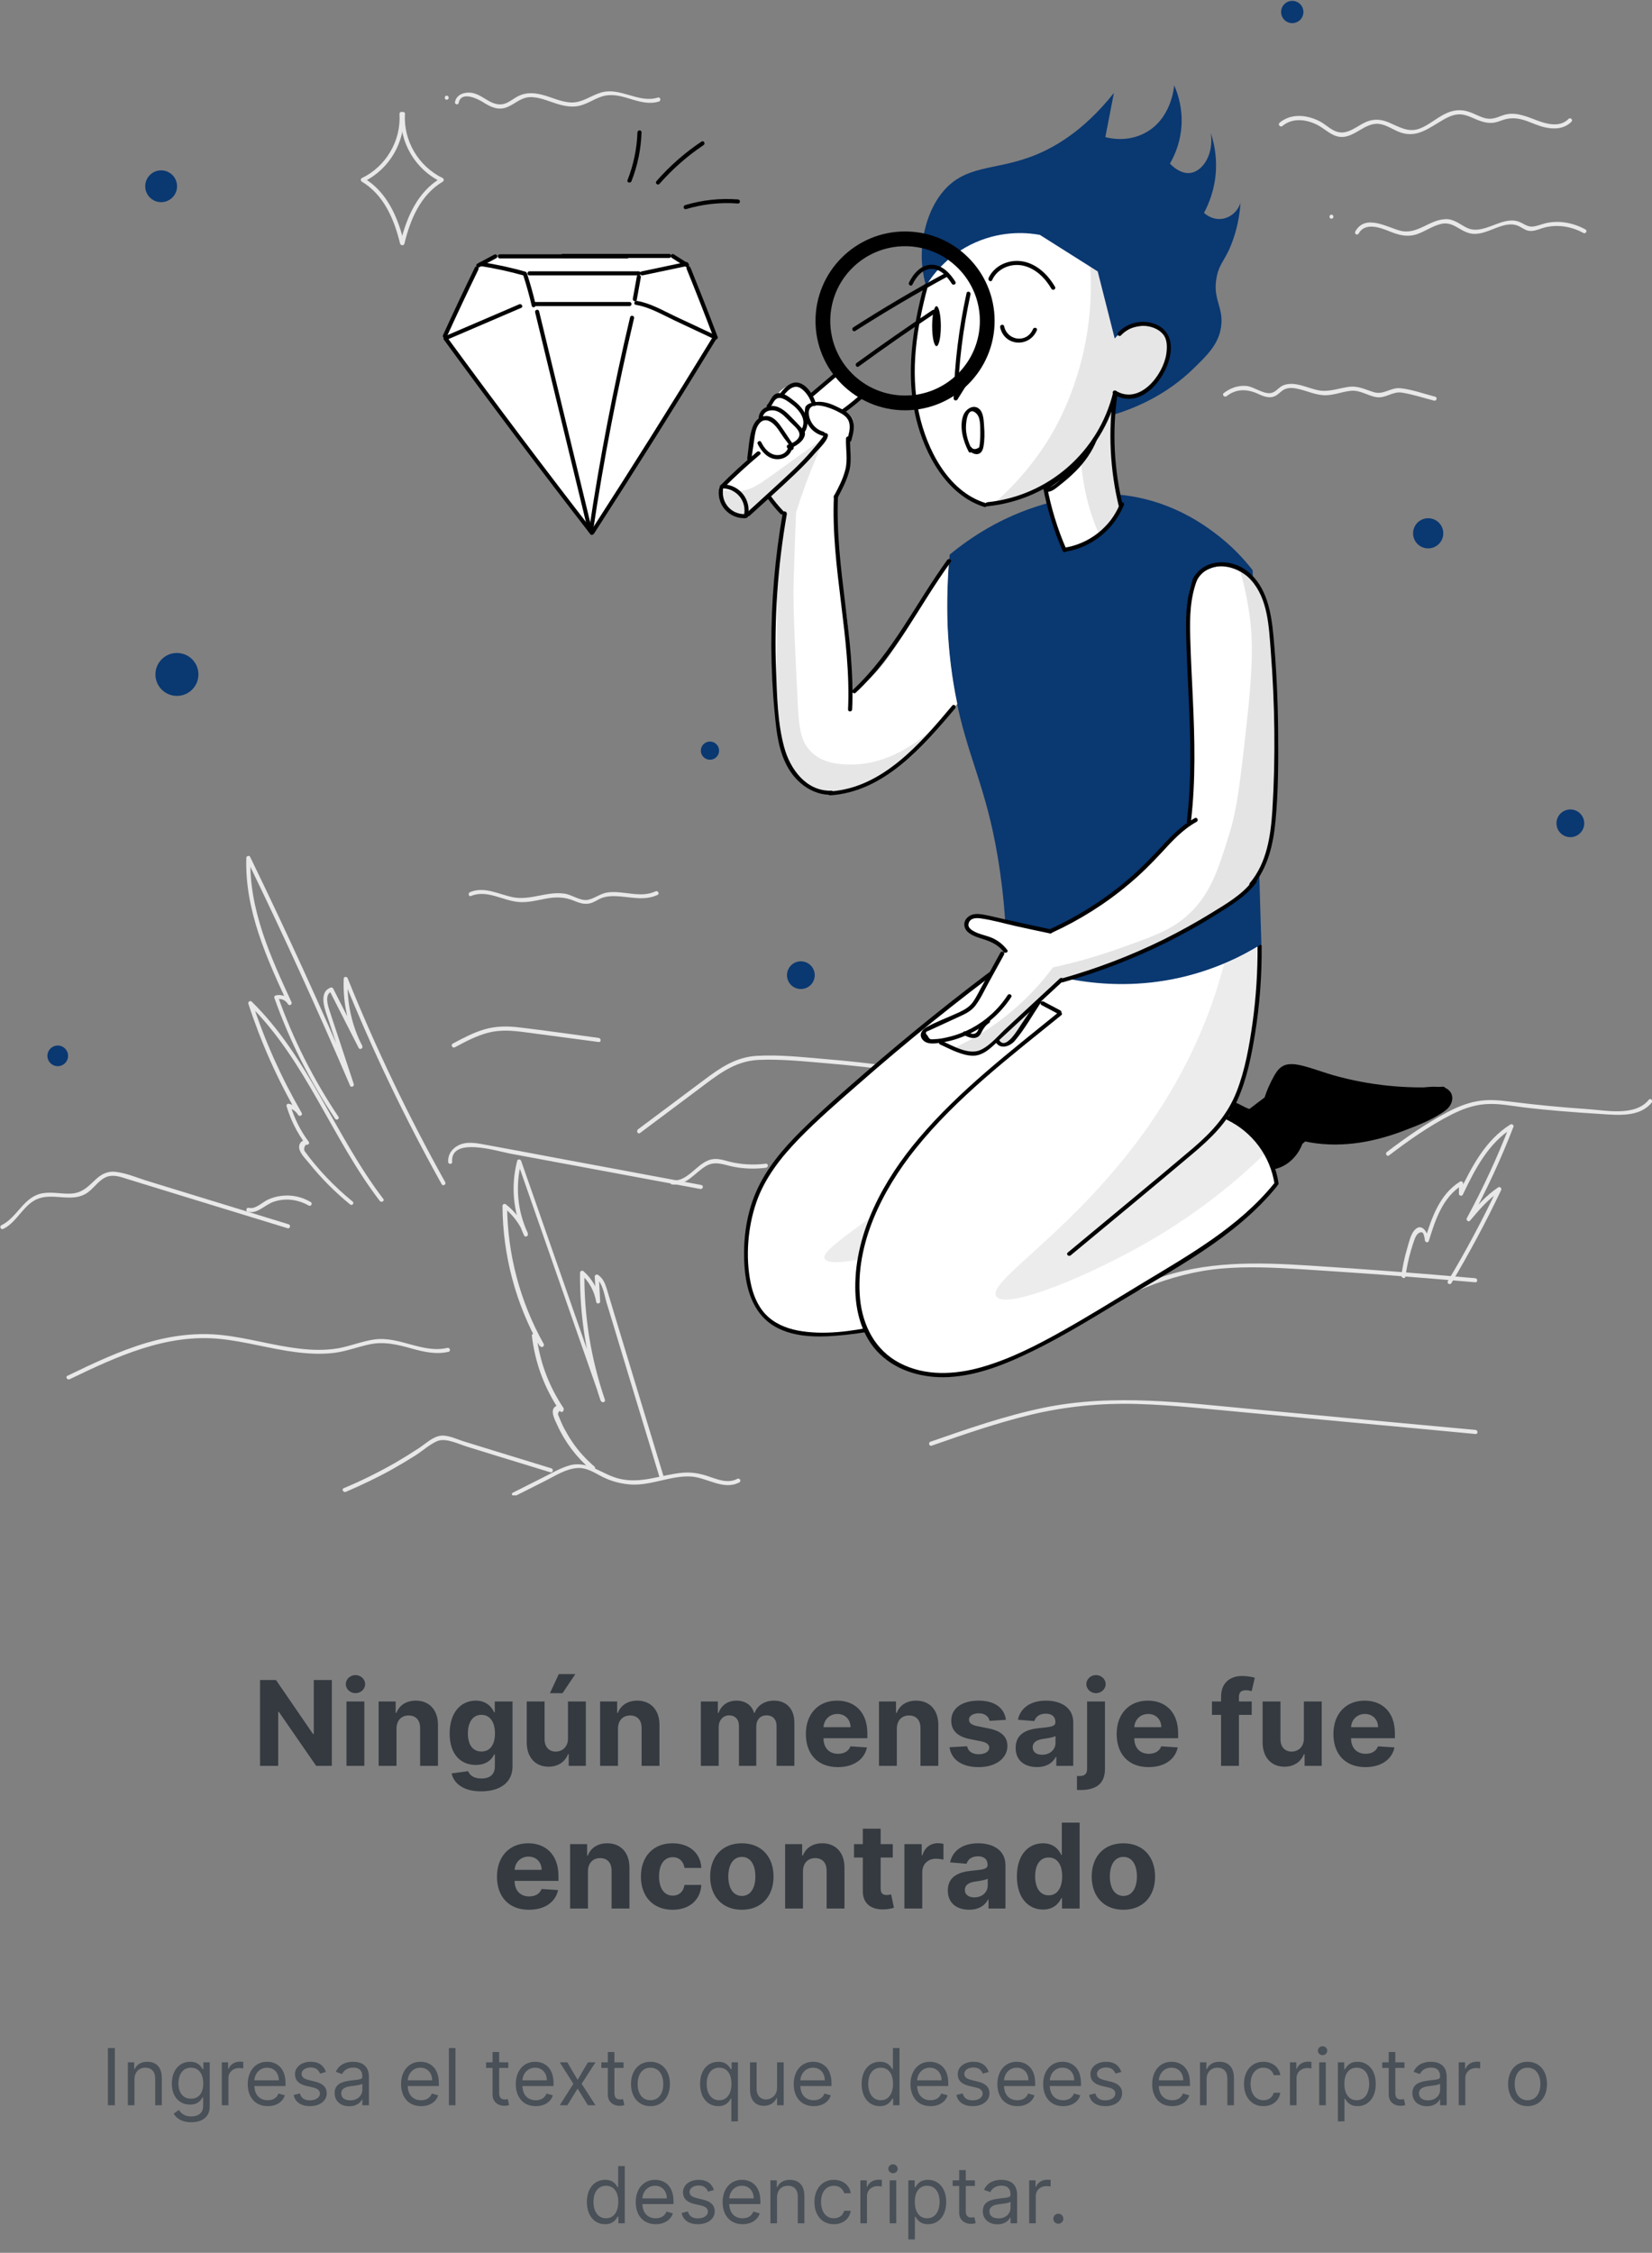<svg width="336" height="458" viewBox="0 0 336 458" fill="none" xmlns="http://www.w3.org/2000/svg">
<rect x="0" y="0" width="336" height="458" fill="#808080" stroke="none"/>
<g clip-path="url(#clip0_76117_73)">
<path d="M0.676 249.836C3.609 248.4 4.854 244.589 8.036 243.595C11.301 242.574 14.926 244.589 17.915 242.38C19.215 241.414 20.184 239.812 21.761 239.232C23.145 238.735 24.584 239.287 25.912 239.702C27.046 240.061 28.181 240.392 29.315 240.751C33.881 242.159 38.419 243.54 42.985 244.948C48.159 246.522 53.306 248.124 58.481 249.698C58.979 249.864 59.2 249.063 58.702 248.897C49.239 245.998 39.803 243.098 30.339 240.199C28.125 239.536 25.829 238.514 23.532 238.238C21.927 238.045 20.654 238.68 19.52 239.729C17.942 241.193 16.753 242.546 14.456 242.656C12.547 242.767 10.665 242.27 8.756 242.574C4.826 243.181 3.609 247.461 0.288 249.091C-0.21 249.367 0.205 250.085 0.676 249.836Z" fill="#E8E8E8"/>
<path d="M50.401 246.357C52.365 246.854 53.915 244.893 55.686 244.313C58.066 243.512 60.611 243.844 62.77 245.086C63.24 245.362 63.655 244.644 63.185 244.368C61.358 243.291 59.283 242.85 57.18 243.126C56.267 243.236 55.409 243.485 54.579 243.844C53.389 244.368 52.006 245.887 50.622 245.556C50.096 245.418 49.875 246.219 50.401 246.357Z" fill="#E8E8E8"/>
<path d="M71.735 244.286C69.881 242.767 68.11 241.138 66.45 239.398C65.675 238.597 64.928 237.741 64.209 236.885C63.794 236.388 63.379 235.891 62.991 235.394C62.715 235.035 62.438 234.676 62.189 234.317C61.746 233.875 61.746 233.323 62.216 232.715C62.548 232.853 63.074 232.522 62.797 232.135C61.109 229.871 59.864 227.386 59.062 224.679C58.896 224.845 58.73 225.011 58.564 225.176C59.477 225.425 60.141 225.894 60.639 226.668C60.916 227.109 61.635 226.723 61.359 226.253C57.236 219.129 53.86 211.618 51.314 203.803C51.093 203.941 50.843 204.079 50.622 204.217C62.216 215.594 67.474 231.417 77.242 244.148C77.574 244.562 78.293 244.148 77.961 243.733C68.166 230.948 62.853 215.07 51.203 203.637C50.926 203.361 50.373 203.637 50.511 204.051C53.085 211.949 56.461 219.516 60.639 226.695C60.888 226.557 61.109 226.419 61.359 226.281C60.722 225.315 59.892 224.679 58.785 224.403C58.481 224.32 58.176 224.597 58.287 224.9C59.117 227.662 60.39 230.23 62.106 232.55C62.299 232.356 62.493 232.163 62.687 231.97C61.912 231.611 61.054 231.97 60.861 232.881C60.611 234.179 62.189 235.615 62.908 236.526C65.371 239.591 68.166 242.38 71.21 244.865C71.569 245.197 72.15 244.617 71.735 244.286Z" fill="#E8E8E8"/>
<path d="M68.83 227.027C63.738 219.433 59.615 211.286 56.571 202.671C56.488 202.836 56.378 203.002 56.295 203.168C57.236 202.947 58.038 203.306 58.564 204.134C58.84 204.604 59.505 204.19 59.283 203.72C54.994 194.469 50.622 184.832 50.926 174.421C50.677 174.504 50.401 174.559 50.152 174.642C57.54 189.83 64.568 205.211 71.21 220.731C71.403 221.172 72.123 220.841 71.957 220.399C70.85 217.085 69.771 213.744 68.664 210.43C68.138 208.801 67.585 207.2 67.059 205.57C66.699 204.493 65.924 202.146 67.474 201.566C67.308 201.511 67.169 201.428 67.003 201.373C68.996 205.266 70.96 209.16 72.953 213.054C73.202 213.523 73.921 213.109 73.672 212.64C71.514 208.415 70.518 203.748 70.711 198.998C70.435 199.026 70.158 199.081 69.909 199.108C75.665 213.385 82.333 227.303 89.832 240.751C90.081 241.22 90.801 240.806 90.552 240.337C83.08 226.944 76.439 213.109 70.711 198.888C70.545 198.473 69.909 198.501 69.909 198.998C69.715 203.886 70.767 208.663 72.98 213.054C73.23 212.916 73.451 212.778 73.7 212.64C71.707 208.746 69.743 204.852 67.751 200.959C67.668 200.821 67.446 200.71 67.28 200.765C64.513 201.787 66.284 205.736 66.893 207.586C68.332 211.922 69.743 216.285 71.182 220.62C71.431 220.51 71.68 220.399 71.929 220.289C65.288 204.769 58.259 189.388 50.871 174.2C50.677 173.814 50.096 174.035 50.096 174.421C49.764 184.97 54.219 194.773 58.564 204.134C58.813 203.996 59.034 203.858 59.283 203.72C58.564 202.588 57.401 202.091 56.073 202.367C55.852 202.422 55.714 202.671 55.797 202.864C58.868 211.535 63.019 219.764 68.138 227.413C68.415 227.883 69.134 227.468 68.83 227.027Z" fill="#E8E8E8"/>
<path d="M14.152 280.405C23.726 275.794 33.826 271.099 44.756 272.204C49.93 272.728 54.939 274.22 60.086 274.882C62.687 275.214 65.316 275.352 67.917 275.048C70.352 274.744 72.648 273.861 75.028 273.336C78.1 272.646 80.894 273.364 83.855 274.192C86.29 274.855 88.698 275.407 91.216 274.827C91.742 274.717 91.52 273.916 90.994 274.026C85.958 275.214 81.226 271.596 76.135 272.314C73.617 272.673 71.265 273.667 68.774 274.109C66.146 274.551 63.462 274.496 60.805 274.164C55.575 273.557 50.484 272.01 45.226 271.431C40.052 270.851 34.932 271.513 29.979 272.949C24.334 274.606 18.994 277.147 13.736 279.687C13.238 279.908 13.681 280.626 14.152 280.405Z" fill="#E8E8E8"/>
<path d="M70.324 303.297C73.562 301.917 76.744 300.398 79.815 298.686C81.42 297.775 82.998 296.836 84.575 295.842C85.986 294.93 87.397 293.632 88.947 292.97C90.69 292.252 93.319 293.605 95.062 294.13C96.916 294.709 98.77 295.262 100.596 295.842C104.387 297.001 108.178 298.161 111.942 299.321C112.44 299.487 112.661 298.686 112.163 298.52C108.123 297.278 104.055 296.035 100.015 294.792C98.078 294.185 96.141 293.605 94.204 292.997C92.71 292.528 90.828 291.561 89.251 291.948C87.785 292.307 86.456 293.577 85.211 294.406C83.606 295.455 81.946 296.477 80.286 297.443C76.938 299.349 73.479 301.061 69.909 302.552C69.411 302.773 69.854 303.491 70.324 303.297Z" fill="#E8E8E8"/>
<path d="M104.747 304.154C106.85 303.104 108.953 302.027 111.056 300.978C112.993 299.984 115.068 298.658 117.282 298.465C119.523 298.244 121.267 299.708 123.204 300.564C124.836 301.282 126.607 301.696 128.378 301.806C132.529 302.027 136.403 299.956 140.526 300.177C143.819 300.37 147.139 303.077 150.377 301.365C150.847 301.116 150.432 300.398 149.962 300.647C147.942 301.724 145.756 300.674 143.763 300.039C142.048 299.487 140.387 299.238 138.589 299.432C134.327 299.873 130.426 301.668 126.054 300.647C122.429 299.818 119.662 296.808 115.76 297.94C113.961 298.465 112.274 299.459 110.613 300.288C108.51 301.337 106.407 302.414 104.304 303.463C103.862 303.684 104.277 304.402 104.747 304.154Z" fill="#E8E8E8"/>
<path d="M120.907 298.161C119.191 296.67 117.642 295.013 116.369 293.108C115.788 292.252 115.262 291.34 114.764 290.429C114.515 289.96 114.294 289.49 114.1 289.021C113.934 288.634 113.768 288.275 113.629 287.889C113.38 287.474 113.491 287.088 113.962 286.729C114.211 286.618 114.46 286.508 114.709 286.397C111.665 281.924 109.756 276.843 109.119 271.486C108.87 271.596 108.649 271.679 108.4 271.79C108.898 272.425 109.396 273.06 109.922 273.723C110.226 274.109 110.807 273.612 110.586 273.225C105.771 264.637 103.197 254.972 103.142 245.142C102.893 245.252 102.672 245.335 102.423 245.445C104.304 246.964 105.743 248.842 106.629 251.079C106.878 250.968 107.127 250.858 107.376 250.747C105.217 246.191 104.775 241.055 106.048 236.195C105.771 236.195 105.522 236.195 105.245 236.195C110.918 252.404 116.563 268.586 122.235 284.796C122.401 285.293 123.204 285.072 123.038 284.575C120.188 276.263 118.776 267.537 118.859 258.728C118.61 258.838 118.389 258.921 118.14 259.032C119.828 260.55 120.879 262.456 121.267 264.693C121.35 265.162 122.097 265.052 122.069 264.582C121.986 262.898 121.876 261.186 121.793 259.501C121.571 259.612 121.377 259.75 121.156 259.86C122.623 260.799 122.899 263.284 123.37 264.831C123.868 266.488 124.366 268.144 124.892 269.829C125.916 273.253 126.967 276.65 127.991 280.074C130.066 286.895 132.142 293.743 134.217 300.564C134.383 301.061 135.185 300.867 135.019 300.343C132.778 292.997 130.564 285.624 128.323 278.279C127.244 274.689 126.137 271.099 125.058 267.509C124.504 265.659 123.951 263.837 123.397 261.986C123.038 260.854 122.623 259.832 121.599 259.17C121.35 259.004 120.962 259.225 120.962 259.529C121.045 261.213 121.156 262.925 121.239 264.61C121.516 264.582 121.793 264.527 122.042 264.499C121.654 262.124 120.492 260.053 118.693 258.452C118.417 258.203 118.002 258.369 117.974 258.755C117.891 267.62 119.302 276.429 122.18 284.823C122.457 284.741 122.706 284.685 122.982 284.603C117.31 268.393 111.665 252.211 105.992 236.001C105.854 235.642 105.3 235.587 105.19 236.001C103.862 241.11 104.36 246.439 106.601 251.189C106.795 251.603 107.542 251.3 107.348 250.858C106.407 248.483 104.941 246.467 102.921 244.865C102.644 244.645 102.201 244.783 102.201 245.169C102.257 255.138 104.858 264.969 109.756 273.667C109.977 273.502 110.198 273.336 110.42 273.17C109.922 272.535 109.423 271.9 108.898 271.237C108.676 270.961 108.151 271.182 108.178 271.541C108.815 277.064 110.752 282.283 113.879 286.867C114.155 287.254 114.709 287.005 114.626 286.536C114.487 285.762 113.574 285.486 112.938 285.956C111.776 286.784 112.91 288.745 113.325 289.684C114.902 293.191 117.254 296.256 120.16 298.769C120.741 299.072 121.322 298.493 120.907 298.161Z" fill="#E8E8E8"/>
<path d="M91.963 236.222C91.603 231.031 101.039 234.013 103.668 234.51C107.984 235.311 112.274 236.112 116.59 236.913C125.196 238.514 133.829 240.116 142.435 241.718C142.961 241.828 143.182 241.027 142.656 240.917C132.778 239.067 122.927 237.244 113.048 235.394C108.206 234.483 103.363 233.571 98.521 232.688C96.778 232.356 94.758 231.997 93.125 232.909C91.88 233.571 91.05 234.786 91.16 236.222C91.16 236.747 92.018 236.747 91.963 236.222Z" fill="#E8E8E8"/>
<path d="M136.707 240.806C139.585 241.11 141.356 238.376 143.597 237.051C145.507 235.946 147.167 236.802 149.132 237.189C151.318 237.631 153.559 237.686 155.773 237.41C156.298 237.354 156.298 236.526 155.773 236.581C153.282 236.885 150.792 236.775 148.357 236.167C146.89 235.78 145.562 235.311 144.096 235.891C141.494 236.885 139.723 240.309 136.707 239.978C136.182 239.923 136.182 240.751 136.707 240.806Z" fill="#E8E8E8"/>
<path d="M189.476 293.909C196.117 291.589 202.814 289.269 209.676 287.612C216.843 285.9 224.065 285.21 231.426 285.431C238.703 285.652 245.925 286.48 253.175 287.143C260.453 287.833 267.73 288.496 275.008 289.187C283.365 289.96 291.749 290.733 300.106 291.534C300.631 291.589 300.631 290.761 300.106 290.705C285.191 289.325 270.276 287.944 255.334 286.536C240.972 285.21 226.528 283.249 212.222 286.204C204.363 287.833 196.781 290.484 189.227 293.108C188.757 293.273 188.978 294.074 189.476 293.909Z" fill="#E8E8E8"/>
<path d="M218.725 266.736C223.678 265.687 228.326 263.616 233.003 261.738C238.011 259.75 243.075 258.369 248.443 257.9C253.867 257.43 259.318 257.706 264.714 258.038C270.138 258.369 275.561 258.756 281.012 259.142C287.349 259.612 293.714 260.136 300.05 260.689C300.576 260.744 300.576 259.915 300.05 259.86C288.816 258.866 277.581 258.01 266.319 257.292C255.61 256.602 245.068 256.326 234.857 260.109C229.433 262.125 224.176 264.693 218.476 265.908C218.005 266.046 218.199 266.847 218.725 266.736Z" fill="#E8E8E8"/>
<path d="M282.507 234.897C286.464 231.887 290.642 228.932 295.069 226.668C297.228 225.563 299.552 224.679 301.987 224.486C304.616 224.265 307.245 224.79 309.818 225.121C315.048 225.756 320.306 226.143 325.563 226.474C329.05 226.695 333.477 227.192 335.94 224.155C336.272 223.74 335.691 223.161 335.359 223.575C332.564 227.027 326.67 225.729 322.851 225.48C317.594 225.121 312.392 224.624 307.162 223.961C304.92 223.685 302.707 223.464 300.465 223.879C298.252 224.265 296.176 225.149 294.212 226.198C289.95 228.462 285.91 231.279 282.064 234.206C281.677 234.51 282.092 235.228 282.507 234.897Z" fill="#E8E8E8"/>
<path d="M130.177 230.34C134.106 227.386 138.063 224.458 141.992 221.504C145.756 218.687 149.27 215.732 154.195 215.484C158.844 215.263 163.604 215.788 168.225 216.174C173.206 216.588 178.159 217.141 183.084 217.831C187.235 218.411 192.188 219.957 196.117 217.803C196.588 217.555 196.173 216.837 195.702 217.085C193.682 218.19 191.441 218.19 189.2 217.914C186.792 217.61 184.385 217.196 181.977 216.864C177.329 216.229 172.652 215.705 167.948 215.318C163.327 214.931 158.54 214.379 153.919 214.655C149.63 214.904 146.448 217.113 143.099 219.626C138.644 222.94 134.217 226.281 129.762 229.595C129.347 229.954 129.762 230.672 130.177 230.34Z" fill="#E8E8E8"/>
<path d="M285.855 259.529C286.104 257.706 286.464 255.939 286.99 254.172C287.239 253.343 287.488 252.515 287.82 251.686C288.013 251.189 288.539 250.361 289.259 250.554C289.618 250.665 289.784 251.907 289.812 252.156C289.867 252.598 290.476 252.736 290.614 252.266C291.915 248.041 293.409 243.402 297.394 240.944C297.173 240.834 296.979 240.696 296.757 240.585C296.757 241.276 296.73 241.994 296.73 242.684C296.73 243.071 297.311 243.264 297.505 242.905C299.967 237.796 302.651 232.439 307.632 229.346C307.439 229.181 307.217 229.043 307.023 228.877C304.533 235.311 301.628 241.579 298.335 247.655C298.113 248.041 298.667 248.538 298.999 248.152C300.853 245.943 302.734 243.733 305.17 242.132C304.976 241.938 304.782 241.745 304.588 241.552C301.517 248.014 298.169 254.31 294.488 260.44C294.212 260.909 294.931 261.324 295.208 260.854C298.86 254.724 302.236 248.428 305.308 241.966C305.474 241.635 305.114 241.138 304.727 241.386C302.236 243.043 300.299 245.28 298.39 247.544C298.611 247.71 298.833 247.876 299.054 248.041C302.375 241.911 305.308 235.587 307.826 229.07C307.964 228.739 307.494 228.435 307.217 228.601C302.098 231.776 299.331 237.216 296.785 242.463C297.034 242.546 297.311 242.601 297.56 242.684C297.56 241.994 297.588 241.276 297.588 240.585C297.588 240.282 297.228 240.061 296.951 240.226C292.801 242.794 291.168 247.599 289.812 252.045C290.089 252.073 290.365 252.128 290.614 252.156C290.476 250.747 289.203 248.345 287.654 250.14C286.879 251.051 286.574 252.542 286.242 253.675C285.689 255.497 285.302 257.375 285.025 259.28C284.997 259.833 285.772 260.053 285.855 259.529Z" fill="#E8E8E8"/>
<path d="M92.516 212.916C94.675 211.756 96.861 210.596 99.24 209.961C101.759 209.298 104.249 209.519 106.767 209.851C111.776 210.513 116.784 211.176 121.765 211.839C122.291 211.922 122.291 211.093 121.765 211.01C116.424 210.292 111.056 209.519 105.716 208.884C103.253 208.58 100.901 208.58 98.521 209.271C96.252 209.933 94.149 211.066 92.074 212.17C91.603 212.474 92.046 213.164 92.516 212.916Z" fill="#E8E8E8"/>
<path d="M260.84 25.607C262.833 23.923 265.627 24.254 267.813 25.331C269.474 26.132 270.83 27.761 272.767 27.844C274.565 27.899 276.059 26.684 277.581 25.884C278.605 25.359 279.657 25 280.819 25.248C282.064 25.497 283.143 26.215 284.278 26.712C288.013 28.341 290.504 26.077 293.658 24.282C294.544 23.785 295.485 23.343 296.508 23.26C297.809 23.15 298.971 23.73 300.133 24.227C301.96 25 303.343 25.304 305.197 24.558C307.106 23.812 308.656 23.923 310.565 24.613C311.783 25.055 312.945 25.607 314.218 25.884C316.127 26.325 318.175 26.215 319.614 24.751C320.001 24.365 319.392 23.785 319.033 24.172C317.179 26.049 314.356 25.166 312.226 24.337C310.067 23.509 307.854 22.625 305.557 23.481C304.118 24.033 303.149 24.42 301.6 23.895C300.548 23.536 299.58 22.956 298.501 22.653C296.868 22.156 295.346 22.432 293.852 23.177C292.136 24.033 290.642 25.387 288.843 26.105C286.464 27.043 284.61 25.801 282.451 24.89C280.874 24.227 279.38 24.116 277.803 24.807C275.893 25.663 274.039 27.54 271.798 26.74C270.608 26.325 269.667 25.359 268.588 24.751C267.675 24.254 266.679 23.895 265.655 23.702C263.69 23.343 261.781 23.674 260.231 24.972C259.844 25.387 260.453 25.966 260.84 25.607Z" fill="#E8E8E8"/>
<path d="M270.802 44.468C271.328 44.468 271.328 43.639 270.802 43.639C270.276 43.639 270.276 44.468 270.802 44.468Z" fill="#E8E8E8"/>
<path d="M276.336 47.478C277.637 45.131 280.708 46.263 282.617 47.036C284.527 47.809 286.242 48.279 288.262 47.588C289.923 47.008 291.417 45.904 293.132 45.517C295.512 44.965 296.868 46.981 299.026 47.45C302.402 48.196 305.806 44.44 308.988 46.014C309.874 46.456 310.482 47.036 311.534 46.953C312.502 46.898 313.388 46.429 314.329 46.208C316.957 45.6 319.697 46.07 322.049 47.367C322.519 47.616 322.934 46.898 322.464 46.65C320.97 45.821 319.365 45.324 317.677 45.158C316.819 45.075 315.934 45.103 315.076 45.241C314.052 45.379 313.111 45.821 312.115 46.014C310.759 46.263 310.178 45.6 309.071 45.131C308.518 44.91 307.909 44.799 307.328 44.827C305.944 44.882 304.616 45.462 303.343 45.932C301.711 46.539 299.967 47.119 298.307 46.291C296.896 45.6 295.789 44.551 294.129 44.551C290.697 44.578 288.29 47.865 284.665 46.87C281.981 46.125 277.664 43.502 275.672 47.036C275.368 47.533 276.087 47.947 276.336 47.478Z" fill="#E8E8E8"/>
<path d="M249.495 80.532C251.46 78.986 253.701 79.069 255.859 80.063C257.049 80.615 258.322 81.14 259.567 80.394C260.287 79.952 260.757 79.262 261.615 79.014C262.528 78.737 263.497 78.931 264.382 79.152C265.959 79.538 267.481 80.229 269.114 80.339C271.051 80.477 272.822 79.649 274.704 79.455C276.724 79.262 278.135 80.477 280.016 80.753C281.843 81.002 283.254 79.538 285.08 79.814C287.294 80.146 289.48 80.891 291.666 81.444C292.192 81.582 292.413 80.781 291.887 80.643C289.591 80.063 287.211 79.179 284.859 78.931C282.867 78.71 281.428 80.339 279.435 79.731C277.581 79.179 276.253 78.378 274.261 78.655C272.13 78.958 270.193 79.787 268.007 79.317C266.319 78.958 264.687 78.157 262.943 78.047C262.307 78.019 261.643 78.075 261.034 78.323C260.259 78.627 259.844 79.262 259.125 79.676C257.464 80.643 255.223 78.599 253.452 78.461C251.764 78.323 250.215 78.903 248.886 79.925C248.471 80.284 249.08 80.864 249.495 80.532Z" fill="#E8E8E8"/>
<path d="M90.856 20.278C91.382 20.278 91.382 19.45 90.856 19.45C90.33 19.45 90.33 20.278 90.856 20.278Z" fill="#E8E8E8"/>
<path d="M93.291 20.913C93.789 18.455 97.054 20.029 98.244 20.775C99.6 21.631 101.039 22.404 102.699 21.935C104.498 21.41 105.715 19.864 107.708 19.753C109.589 19.67 111.416 20.526 113.187 21.079C114.709 21.548 116.314 21.88 117.891 21.493C119.745 21.051 121.322 19.753 123.204 19.422C126.912 18.787 130.26 21.797 134.023 20.637C134.521 20.471 134.327 19.67 133.802 19.836C129.872 21.079 126.137 17.599 122.152 18.842C120.104 19.477 118.389 20.913 116.147 20.83C114.072 20.747 112.191 19.753 110.226 19.256C108.676 18.869 107.099 18.759 105.605 19.449C104.747 19.836 104 20.471 103.142 20.885C101.731 21.548 100.541 21.162 99.268 20.444C97.885 19.643 96.695 18.704 95.007 18.842C93.817 18.925 92.765 19.532 92.544 20.747C92.406 21.217 93.208 21.438 93.291 20.913Z" fill="#E8E8E8"/>
<path d="M95.809 182.153C99.102 180.773 102.423 183.23 105.743 183.396C107.459 183.479 109.119 183.065 110.807 182.733C112.938 182.319 114.764 182.291 116.812 183.147C118.057 183.672 119.191 184.003 120.464 183.506C121.184 183.23 121.793 182.761 122.512 182.512C123.314 182.236 124.145 182.181 125.002 182.181C127.963 182.236 130.924 183.258 133.746 181.932C134.217 181.711 133.802 180.994 133.331 181.214C130.315 182.623 126.967 181.076 123.785 181.408C122.263 181.573 121.267 182.457 119.856 182.871C118.168 183.368 116.507 181.932 114.847 181.684C111.277 181.132 107.902 183.12 104.304 182.402C101.427 181.822 98.521 180.137 95.588 181.38C95.118 181.573 95.339 182.374 95.809 182.153Z" fill="#E8E8E8"/>
<path d="M35.984 141.477C38.399 141.477 40.356 139.524 40.356 137.114C40.356 134.705 38.399 132.751 35.984 132.751C33.569 132.751 31.612 134.705 31.612 137.114C31.612 139.524 33.569 141.477 35.984 141.477Z" fill="#0A3871"/>
<path d="M290.476 111.488C292.172 111.488 293.548 110.116 293.548 108.423C293.548 106.73 292.172 105.358 290.476 105.358C288.78 105.358 287.405 106.73 287.405 108.423C287.405 110.116 288.78 111.488 290.476 111.488Z" fill="#0A3871"/>
<path d="M262.833 4.703C264.086 4.703 265.102 3.69 265.102 2.439C265.102 1.188 264.086 0.175 262.833 0.175C261.579 0.175 260.564 1.188 260.564 2.439C260.564 3.69 261.579 4.703 262.833 4.703Z" fill="#0A3871"/>
<path d="M162.884 201.069C164.443 201.069 165.707 199.808 165.707 198.252C165.707 196.697 164.443 195.436 162.884 195.436C161.325 195.436 160.062 196.697 160.062 198.252C160.062 199.808 161.325 201.069 162.884 201.069Z" fill="#0A3871"/>
<path d="M32.774 41.099C34.562 41.099 36.012 39.653 36.012 37.868C36.012 36.084 34.562 34.637 32.774 34.637C30.986 34.637 29.537 36.084 29.537 37.868C29.537 39.653 30.986 41.099 32.774 41.099Z" fill="#0A3871"/>
<path d="M144.4 154.456C145.424 154.456 146.254 153.628 146.254 152.606C146.254 151.584 145.424 150.756 144.4 150.756C143.376 150.756 142.546 151.584 142.546 152.606C142.546 153.628 143.376 154.456 144.4 154.456Z" fill="#0A3871"/>
<path d="M319.392 170.196C320.951 170.196 322.215 168.935 322.215 167.38C322.215 165.824 320.951 164.563 319.392 164.563C317.834 164.563 316.57 165.824 316.57 167.38C316.57 168.935 317.834 170.196 319.392 170.196Z" fill="#0A3871"/>
<path d="M11.744 216.754C12.906 216.754 13.847 215.814 13.847 214.655C13.847 213.496 12.906 212.557 11.744 212.557C10.583 212.557 9.641 213.496 9.641 214.655C9.641 215.814 10.583 216.754 11.744 216.754Z" fill="#0A3871"/>
<path d="M97.746 53.664C95.339 58.551 92.904 63.439 90.496 68.327C100.458 81.665 110.419 94.975 120.381 108.312C122.955 104.419 125.5 100.442 128.074 96.438C134.134 86.939 139.917 77.55 145.451 68.244C143.57 63.467 141.66 58.662 139.779 53.885C138.561 53.249 137.344 52.642 136.126 52.007C124.338 52.034 112.55 52.062 100.79 52.09C99.738 52.642 98.742 53.167 97.746 53.664Z" fill="white"/>
<path d="M90.828 68.548C92.931 63.936 95.09 59.352 97.303 54.796C97.525 54.326 96.833 53.885 96.584 54.382C94.37 58.938 92.212 63.522 90.109 68.134C89.887 68.603 90.607 69.045 90.828 68.548Z" fill="black"/>
<path d="M90.275 69.045C100.015 82.383 109.949 95.555 120.077 108.616C120.409 109.03 120.99 108.451 120.658 108.036C110.585 95.03 100.707 81.913 90.994 68.631C90.69 68.216 89.971 68.631 90.275 69.045Z" fill="black"/>
<path d="M97.497 54.326C98.659 53.719 99.794 53.084 100.956 52.476C101.426 52.228 101.011 51.51 100.541 51.758C99.379 52.366 98.244 53.001 97.082 53.608C96.584 53.885 97.027 54.575 97.497 54.326Z" fill="black"/>
<path d="M101.648 52.531C110.281 52.531 118.942 52.531 127.576 52.531C128.101 52.531 128.101 51.703 127.576 51.703C118.942 51.703 110.281 51.703 101.648 51.703C101.122 51.703 101.122 52.531 101.648 52.531Z" fill="black"/>
<path d="M145.839 68.161C144.095 63.55 142.297 58.993 140.443 54.409C140.249 53.912 139.447 54.133 139.64 54.63C141.494 59.187 143.293 63.77 145.036 68.382C145.23 68.879 146.032 68.658 145.839 68.161Z" fill="black"/>
<path d="M144.925 68.575C136.818 81.83 128.544 95.002 120.104 108.064C119.8 108.506 120.519 108.92 120.824 108.478C129.264 95.417 137.537 82.272 145.645 68.99C145.922 68.548 145.202 68.106 144.925 68.575Z" fill="black"/>
<path d="M139.945 53.553C138.976 52.946 138.008 52.311 137.039 51.703C136.596 51.427 136.181 52.117 136.624 52.421C137.593 53.029 138.561 53.664 139.53 54.271C140 54.575 140.415 53.857 139.945 53.553Z" fill="black"/>
<path d="M136.098 51.62C128.876 51.62 121.654 51.62 114.459 51.62C113.934 51.62 113.934 52.449 114.459 52.449C121.682 52.449 128.904 52.449 136.098 52.449C136.624 52.449 136.624 51.62 136.098 51.62Z" fill="black"/>
<path d="M91.16 68.962C96.114 66.836 101.067 64.709 106.02 62.583C106.518 62.362 106.075 61.672 105.605 61.865C100.652 63.991 95.698 66.118 90.745 68.244C90.275 68.465 90.69 69.183 91.16 68.962Z" fill="black"/>
<path d="M97.635 54.078C100.679 54.547 103.668 55.21 106.628 56.038C107.154 56.177 107.376 55.376 106.85 55.238C103.889 54.382 100.901 53.746 97.857 53.277C97.331 53.194 97.082 53.995 97.635 54.078Z" fill="black"/>
<path d="M106.407 55.901C107.071 57.972 107.652 60.043 108.15 62.169C108.261 62.694 109.064 62.473 108.953 61.948C108.455 59.822 107.874 57.751 107.21 55.68C107.044 55.182 106.241 55.376 106.407 55.901Z" fill="black"/>
<path d="M107.68 55.983C115.096 55.983 122.484 55.983 129.9 55.983C130.426 55.983 130.426 55.155 129.9 55.155C122.484 55.155 115.096 55.155 107.68 55.155C107.154 55.155 107.154 55.983 107.68 55.983Z" fill="black"/>
<path d="M129.54 56.149C129.264 57.668 128.987 59.214 128.71 60.733C128.627 61.258 129.43 61.479 129.513 60.954C129.789 59.435 130.066 57.889 130.343 56.37C130.426 55.845 129.623 55.624 129.54 56.149Z" fill="black"/>
<path d="M108.593 62.224C115.068 62.224 121.543 62.224 128.046 62.224C128.572 62.224 128.572 61.396 128.046 61.396C121.571 61.396 115.096 61.396 108.593 61.396C108.067 61.396 108.067 62.224 108.593 62.224Z" fill="black"/>
<path d="M130.703 55.983C133.719 55.348 136.707 54.713 139.723 54.078C140.249 53.968 140.028 53.167 139.502 53.277C136.486 53.912 133.497 54.547 130.481 55.182C129.955 55.293 130.177 56.094 130.703 55.983Z" fill="black"/>
<path d="M129.319 61.976C132.114 62.417 134.715 63.991 137.261 65.179C139.972 66.449 142.656 67.719 145.368 68.99C145.839 69.21 146.281 68.493 145.783 68.272C142.906 66.918 140.055 65.593 137.178 64.24C134.743 63.08 132.224 61.617 129.54 61.175C129.015 61.092 128.793 61.893 129.319 61.976Z" fill="black"/>
<path d="M108.842 63.494C112.44 78.296 116.009 93.125 119.606 107.926C119.745 108.451 120.519 108.23 120.409 107.705C116.812 92.904 113.242 78.075 109.645 63.273C109.506 62.749 108.704 62.97 108.842 63.494Z" fill="black"/>
<path d="M128.157 64.489C124.781 78.737 121.986 93.152 119.828 107.65C119.745 108.174 120.547 108.395 120.63 107.871C122.788 93.373 125.583 78.986 128.959 64.709C129.098 64.185 128.295 63.964 128.157 64.489Z" fill="black"/>
<path d="M128.433 36.847C129.679 33.671 130.37 30.33 130.481 26.905C130.509 26.381 129.679 26.381 129.651 26.905C129.54 30.247 128.849 33.505 127.631 36.626C127.437 37.123 128.24 37.316 128.433 36.847Z" fill="black"/>
<path d="M134.106 37.399C136.762 34.389 139.751 31.738 143.099 29.501C143.542 29.197 143.127 28.479 142.684 28.783C139.281 31.047 136.209 33.754 133.525 36.819C133.165 37.206 133.746 37.785 134.106 37.399Z" fill="black"/>
<path d="M139.557 42.508C142.989 41.486 146.53 41.099 150.1 41.375C150.626 41.403 150.626 40.575 150.1 40.547C146.447 40.271 142.85 40.657 139.336 41.707C138.838 41.872 139.032 42.673 139.557 42.508Z" fill="black"/>
<path d="M81.254 23.15C81.586 28.617 78.515 33.837 73.589 36.211C73.312 36.349 73.34 36.764 73.589 36.929C78.1 39.636 80.175 44.606 81.365 49.494C81.503 50.019 82.278 49.798 82.167 49.273C80.922 44.164 78.708 39 74.004 36.211C74.004 36.46 74.004 36.681 74.004 36.929C79.179 34.416 82.444 28.866 82.084 23.15C82.056 22.625 81.226 22.625 81.254 23.15Z" fill="#E8E8E8"/>
<path d="M81.558 23.15C81.199 28.894 84.464 34.444 89.638 36.929C89.638 36.681 89.638 36.46 89.638 36.211C84.907 39.028 82.693 44.192 81.448 49.328C81.309 49.853 82.112 50.074 82.25 49.549C83.44 44.634 85.515 39.636 90.053 36.929C90.302 36.791 90.33 36.349 90.053 36.211C85.128 33.837 82.029 28.617 82.361 23.15C82.416 22.625 81.586 22.625 81.558 23.15Z" fill="#E8E8E8"/>
<path d="M216.29 230.451C217.258 230.037 218.586 229.429 220.108 228.573C222.654 227.165 223.927 226.447 224.702 225.315C225.698 223.823 225.31 223.023 226.611 221.531C226.805 221.283 227.718 220.316 228.908 219.792C230.955 218.936 232.865 219.957 236.047 221.09C238.98 222.139 241.277 222.636 245.87 223.658C247.696 224.072 249.91 224.486 253.12 225.48C254.033 225.756 254.753 226.005 255.251 226.171C255.306 226.751 255.334 228.242 254.365 229.595C253.922 230.202 253.314 230.699 252.345 231.141C250.104 232.191 247.973 231.997 246.174 231.914C242.3 231.749 243.905 232.301 234.774 232.467C232.782 232.494 231.149 232.494 230.014 232.494C228.603 233.461 227.192 234.455 225.753 235.477C223.318 237.244 220.994 239.011 218.78 240.751C217.95 237.327 217.12 233.875 216.29 230.451Z" fill="black"/>
<path d="M204.751 195.105C202.758 196.154 202.537 196.54 195.121 202.837C183.555 212.64 182.282 213.164 171.794 222.305C161.75 231.031 159.868 233.212 157.959 236.084C153.199 243.347 152.148 249.422 151.843 252.377C151.428 256.353 150.875 261.876 154.389 266.239C156.603 268.973 159.481 270.105 160.449 270.464C163.355 271.569 165.734 271.431 170.023 271.127C175.724 270.713 180.068 269.608 181.784 269.139C183.665 268.614 188.037 267.316 193.516 264.61C198.663 262.069 200.877 260.192 207.905 255.47C211.032 253.371 215.653 250.306 221.464 246.771C221.824 244.01 221.52 241.856 221.215 240.503C220.496 237.299 219.029 235.09 217.397 232.66C216.068 230.672 214.795 229.153 213.91 228.159C215.985 226.585 218.697 224.321 221.547 221.283C223.457 219.239 226.473 215.981 228.991 211.397C232.09 205.764 235.189 200.075 233.197 196.154C230.07 189.996 215.183 189.72 204.751 195.105Z" fill="white"/>
<path opacity="0.18" d="M229.544 198.115C227.967 201.76 225.366 206.923 221.215 212.446C215.183 220.427 209.095 224.845 199.908 231.39C173.925 249.891 166.952 254.116 167.727 255.884C168.778 258.286 183.416 253.978 185.547 253.343C201.098 248.759 212.554 241.69 219.721 236.526C217.895 233.737 216.068 230.948 214.242 228.187C216.483 226.585 219.583 224.044 222.488 220.261C224.093 218.19 226.528 214.987 228.105 210.154C229.71 205.349 229.766 201.069 229.544 198.115Z" fill="#9B9797"/>
<path d="M204.64 195.077C194.789 202.395 185.187 210.072 175.945 218.107C171.518 221.946 167.09 225.784 162.94 229.899C159.259 233.544 155.828 237.576 153.753 242.38C151.594 247.351 150.986 253.095 151.511 258.48C151.954 262.926 153.587 267.399 157.654 269.719C161.916 272.121 167.284 271.873 171.988 271.376C177.771 270.796 183.472 269.387 188.867 267.206C200.904 262.318 210.34 253.178 221.713 247.13C222.184 246.882 221.769 246.164 221.298 246.412C211.807 251.466 203.727 258.756 194.208 263.809C189.227 266.46 183.859 268.393 178.325 269.581C173.206 270.658 167.45 271.486 162.248 270.492C159.813 270.022 157.461 269.028 155.717 267.206C154.029 265.411 153.116 263.064 152.646 260.661C151.622 255.442 152.092 249.533 153.808 244.507C155.524 239.481 158.872 235.256 162.524 231.5C166.315 227.607 170.466 224.017 174.534 220.455C184.357 211.839 194.54 203.61 205.055 195.823C205.47 195.491 205.083 194.773 204.64 195.077Z" fill="black"/>
<path d="M177.522 251.686C186.598 248.179 194.817 242.933 202.62 237.189C206.466 234.372 210.257 231.445 214.021 228.518C217.729 225.618 221.27 222.553 224.148 218.825C224.48 218.411 223.761 217.997 223.429 218.411C220.496 222.222 216.815 225.287 213.052 228.242C209.344 231.141 205.609 234.013 201.79 236.802C194.153 242.38 186.156 247.517 177.301 250.913C176.803 251.079 177.024 251.88 177.522 251.686Z" fill="black"/>
<path d="M213.606 228.435C218.946 232.909 221.769 239.84 221.021 246.771C220.966 247.296 221.796 247.296 221.852 246.771C222.599 239.647 219.666 232.467 214.187 227.855C213.799 227.496 213.218 228.076 213.606 228.435Z" fill="black"/>
<path d="M220.966 239.067C222.543 238.597 223.927 237.272 225.255 236.333C226.915 235.173 228.548 234.013 230.208 232.853C230.651 232.55 230.236 231.832 229.793 232.135C228.299 233.185 226.777 234.262 225.283 235.311C223.899 236.278 222.377 237.769 220.745 238.266C220.219 238.404 220.44 239.205 220.966 239.067Z" fill="black"/>
<path d="M216.4 230.837C219.527 229.54 222.405 227.772 225.006 225.591C225.421 225.232 224.812 224.652 224.425 225.011C221.962 227.11 219.195 228.794 216.207 230.037C215.708 230.258 215.93 231.058 216.4 230.837Z" fill="black"/>
<path d="M224.702 225.232C225.227 225.232 225.227 224.403 224.702 224.403C224.176 224.403 224.176 225.232 224.702 225.232Z" fill="black"/>
<path d="M225.698 224.238C226.168 223.133 226.666 221.918 227.552 221.062C228.742 219.902 230.181 220.068 231.702 220.399C234.525 221.034 237.292 221.918 240.059 222.719C242.633 223.437 245.206 224.072 247.862 224.376C249.412 224.541 250.713 224.735 252.096 225.425C253.12 225.922 254.005 226.419 255.14 226.53C255.666 226.585 255.666 225.757 255.14 225.701C253.618 225.563 252.428 224.514 250.989 224.044C249.55 223.575 247.945 223.603 246.451 223.354C243.186 222.829 240.004 221.835 236.849 220.896C235.3 220.455 233.75 220.013 232.173 219.654C231.011 219.405 229.793 219.101 228.631 219.46C226.611 220.068 225.642 222.222 224.895 224.017C224.702 224.514 225.504 224.735 225.698 224.238Z" fill="black"/>
<path d="M230.098 233.461C236.019 232.577 241.885 232.439 247.862 232.329C249.938 232.301 252.151 232.053 253.812 230.699C255.223 229.54 256.025 227.855 255.638 226.06C255.527 225.536 254.725 225.756 254.836 226.281C255.361 228.794 253.092 230.644 250.851 231.197C248.554 231.749 246.064 231.473 243.712 231.528C239.063 231.611 234.47 231.997 229.876 232.688C229.35 232.743 229.599 233.544 230.098 233.461Z" fill="black"/>
<path d="M251.1 227.965C253.148 226.502 255.223 225.038 257.271 223.575C257.409 222.636 257.852 220.592 259.54 218.853C260.038 218.328 261.2 217.113 262.943 216.782C264.77 216.423 266.181 217.251 267.758 217.969C270.304 219.129 272.766 219.571 277.637 220.51C281.483 221.228 283.42 221.587 286.187 221.448C289.95 221.228 292.634 220.233 294.239 221.807C294.405 221.973 295.097 222.719 295.042 223.63C294.959 224.79 293.714 225.535 292.717 226.115C288.373 228.601 285.938 229.319 285.938 229.319C279.795 231.113 276.696 232.025 274.039 232.246C271.881 232.411 268.809 232.494 265.102 231.914C264.022 235.615 260.757 237.989 257.686 237.796C253.729 237.548 250.076 233.102 251.1 227.965Z" fill="black"/>
<path d="M211.364 203.554C211.973 201.704 213.107 199.357 215.238 198.584C216.622 198.087 217.894 198.418 218.31 198.529C220.883 199.164 226.168 198.252 236.711 196.457C241.941 195.574 248.554 194.276 256.164 192.343C256.191 193.751 256.164 195.601 256.081 197.755C255.887 202.588 255.389 206.233 255.278 207.089C254.808 210.513 253.978 216.202 251.46 223.105C250.823 224.873 250.187 226.336 249.744 227.33C250.823 227.827 251.985 228.49 253.12 229.429C257.796 233.157 259.152 238.431 259.595 240.668C258.931 241.469 257.935 242.656 256.662 244.009C251.515 249.477 246.756 252.542 237.679 258.148C232.09 261.6 227.994 264.113 221.436 267.979C213.467 272.673 207.02 276.318 198.995 278.61C197.003 279.19 193.848 279.963 189.864 279.549C187.927 279.356 184.44 278.997 181.092 276.567C176.803 273.474 175.447 268.945 174.893 266.957C173.648 262.511 174.119 258.341 175.281 254.006C176.083 250.968 178.989 240.889 189.089 229.539C191.109 227.275 196.864 222.166 208.32 211.949C211.087 209.491 213.356 207.476 214.878 206.15C213.716 205.266 212.554 204.41 211.364 203.554Z" fill="white"/>
<path opacity="0.18" d="M248.997 195.905C248.36 198.335 247.337 201.842 245.787 205.957C231.647 243.347 200.046 259.501 202.62 263.533C204.502 266.515 222.543 259.087 235.549 251.272C245.289 245.418 252.539 239.149 257.381 234.427C256.606 233.295 255.417 231.749 253.618 230.285C251.875 228.877 250.214 228.021 248.969 227.496C249.827 226.253 250.962 224.376 251.93 221.973C252.566 220.427 253.12 218.77 253.839 215.401C255.002 210.071 255.472 205.846 255.61 204.521C255.942 201.345 256.247 197.231 256.191 192.37C253.784 193.53 251.404 194.718 248.997 195.905Z" fill="#9B9797"/>
<path d="M255.776 192.343C255.804 197.562 255.472 202.781 254.753 207.973C254.088 212.639 253.258 217.444 251.543 221.863C249.689 226.64 246.506 230.119 242.66 233.405C238.731 236.747 234.774 240.033 230.817 243.319C226.279 247.102 221.713 250.858 217.175 254.641C216.76 254.972 217.341 255.552 217.756 255.221C226.085 248.317 234.414 241.441 242.688 234.455C246.34 231.362 249.661 228.159 251.653 223.713C253.59 219.405 254.531 214.683 255.278 210.044C256.219 204.189 256.662 198.28 256.606 192.343C256.606 191.791 255.776 191.791 255.776 192.343Z" fill="black"/>
<path d="M211.834 204.328C212.969 204.935 214.104 205.543 215.266 206.15C215.736 206.399 216.151 205.681 215.681 205.432C214.546 204.825 213.412 204.217 212.25 203.61C211.779 203.361 211.364 204.079 211.834 204.328Z" fill="black"/>
<path d="M215.266 205.819C205.415 213.827 195.066 221.752 186.847 231.473C179.764 239.84 173.925 250.444 173.953 261.683C173.953 266.626 175.309 271.79 178.961 275.297C182.614 278.831 187.899 280.212 192.88 279.963C198.967 279.66 204.751 277.257 210.174 274.606C215.985 271.762 221.492 268.393 227.026 265.052C238.426 258.148 251.155 251.714 259.706 241.193C260.038 240.779 259.457 240.199 259.125 240.613C251.958 249.45 241.885 255.11 232.283 260.909C226.998 264.113 221.768 267.371 216.373 270.409C211.087 273.391 205.581 276.235 199.742 277.92C194.263 279.494 188.148 279.825 182.973 277.092C177.993 274.496 175.447 269.47 174.921 264.002C173.897 252.957 179.459 241.966 186.183 233.571C194.568 223.105 205.525 214.766 215.874 206.371C216.262 206.067 215.681 205.487 215.266 205.819Z" fill="black"/>
<path d="M249.55 227.662C254.753 230.147 258.377 235.062 259.235 240.751C259.318 241.276 260.121 241.055 260.038 240.53C259.18 234.648 255.361 229.484 249.993 226.944C249.495 226.723 249.08 227.441 249.55 227.662Z" fill="black"/>
<path d="M251.211 228.38C252.317 227.938 253.203 227.192 254.144 226.474C255.251 225.618 256.385 224.79 257.492 223.934C257.907 223.602 257.492 222.884 257.077 223.216C256.081 223.961 255.085 224.707 254.088 225.48C253.12 226.226 252.151 227.137 250.989 227.579C250.519 227.772 250.713 228.573 251.211 228.38Z" fill="black"/>
<path d="M257.907 223.602C258.46 221.973 259.125 220.371 260.01 218.88C261.228 216.837 263.054 217.058 265.102 217.582C268.284 218.383 271.328 219.598 274.537 220.316C280.763 221.697 287.156 222.166 293.52 221.752C294.046 221.725 294.046 220.896 293.52 220.924C286.021 221.421 278.467 220.648 271.217 218.604C269.474 218.107 267.786 217.472 266.042 216.975C264.714 216.588 263.137 216.146 261.753 216.423C260.508 216.671 259.789 217.61 259.18 218.659C258.322 220.151 257.658 221.752 257.105 223.381C256.939 223.878 257.741 224.099 257.907 223.602Z" fill="black"/>
<path d="M259.097 236.94C261.172 235.366 263.22 233.792 265.295 232.218C265.71 231.887 265.295 231.169 264.88 231.5C262.805 233.074 260.757 234.648 258.682 236.222C258.267 236.553 258.682 237.271 259.097 236.94Z" fill="black"/>
<path d="M265.268 232.025C272.019 233.488 278.909 232.384 285.302 229.954C288.207 228.849 291.528 227.606 294.018 225.729C295.761 224.431 296.01 221.946 293.714 221.062C293.215 220.869 292.994 221.669 293.492 221.863C294.737 222.332 294.876 223.685 294.018 224.624C293.603 225.094 293.022 225.397 292.468 225.729C291.334 226.364 290.172 226.944 289.009 227.496C286.547 228.656 284.001 229.65 281.372 230.423C276.198 231.914 270.774 232.411 265.461 231.252C264.963 231.113 264.742 231.914 265.268 232.025Z" fill="black"/>
<path d="M193.156 112.759C197.362 109.279 203.644 105.082 212.028 102.596C215.957 101.437 220.883 100.001 227.413 100.553C237.43 101.409 244.32 106.324 246.756 108.119C250.574 110.908 253.175 113.863 254.78 115.934C255.085 135.292 255.5 154.677 256.025 174.035C256.191 180 256.357 185.992 256.551 191.957C252.622 194.387 247.115 197.12 240.142 198.722C223.816 202.45 210.23 197.479 204.723 195.077C204.695 190.189 204.391 182.844 202.897 174.035C200.462 159.565 196.671 153.738 194.291 141.284C193.101 134.85 191.967 125.185 193.156 112.759Z" fill="#0A3871"/>
<path d="M243.186 117.536C241.83 119.027 241.581 120.711 241.664 127.173C241.719 133.966 242.079 138.605 242.301 143.99C242.467 147.884 242.605 150.977 242.522 155.008C242.439 160.089 242.107 164.259 241.802 167.048C239.091 170.086 236.683 172.461 234.885 174.173C230.845 178.011 226.445 182.153 219.942 186.047C217.369 187.566 215.155 188.67 213.661 189.361C212.305 189.14 210.783 188.808 209.123 188.394C205.193 187.4 203.561 186.516 200.6 186.516C199.715 186.516 196.92 186.516 196.643 187.51C196.394 188.339 197.944 189.637 199.161 190.272C200.296 190.852 200.794 190.686 201.928 191.211C203.201 191.818 204.031 192.702 204.529 193.365C204.004 194.11 203.201 195.242 202.316 196.706C201.292 198.418 201.07 199.081 199.881 201.124C198.635 203.278 197.999 204.355 197.446 204.907C196.588 205.708 196.062 205.874 192.216 207.586C188.397 209.298 187.733 209.685 187.733 210.154C187.733 210.624 188.48 210.734 191.441 212.004C193.848 213.026 194.07 213.247 195.315 213.606C196.864 214.048 197.805 214.324 198.94 214.075C200.738 213.716 201.901 212.363 202.399 211.645C202.648 211.866 203.256 212.336 204.059 212.363C204.695 212.363 205.221 212.115 205.636 211.783C207.379 210.541 208.237 208.249 209.953 205.681C210.257 205.239 211.336 203.61 213.08 201.787C214.159 200.627 215.155 199.771 215.875 199.191C216.843 198.97 218.282 198.639 219.998 198.142C226.666 196.237 231.481 193.945 235.521 192.012C237.873 190.879 240.53 189.388 245.815 186.433C250.408 183.865 252.788 182.429 254.891 179.613C255.112 179.309 256.247 177.79 257.243 175.553C257.547 174.863 258.627 172.405 259.208 168.098C259.484 166.192 259.484 165.143 259.512 159.178C259.567 151.584 259.567 152.495 259.567 151.722C259.54 140.594 258.959 141.588 258.765 131.37C258.737 130.404 258.71 127.781 257.907 124.467C257.049 120.877 255.97 119.275 255.361 118.475C254.587 117.453 253.646 116.238 252.041 115.547C249.108 114.25 245.206 115.299 243.186 117.536Z" fill="white"/>
<path opacity="0.25" d="M252.068 115.52C252.733 117.701 253.535 120.849 254.088 124.66C254.753 129.272 255.002 134.353 253.507 147.635C252.262 158.736 251.653 164.287 250.048 169.478C247.752 176.879 246.091 182.264 241.028 186.516C237.762 189.25 234.193 190.52 227.026 193.033C221.768 194.883 217.258 195.988 214.159 196.678C211.945 199.661 208.652 203.444 203.976 207.034C200.323 209.85 196.809 211.783 193.904 213.109C194.319 213.385 196.034 214.49 198.359 214.186C201.07 213.827 202.537 211.894 202.786 211.535C203.312 211.922 204.087 212.336 204.944 212.198C206.715 211.922 207.656 209.409 208.127 208.276C209.15 205.929 211.198 202.698 215.791 199.164C218.835 198.363 222.958 197.148 227.745 195.325C234.414 192.757 238.897 190.272 243.712 187.593C251.432 183.285 253.175 181.518 254.448 179.806C256.773 176.686 257.741 173.482 258.156 172.074C258.903 169.561 259.042 166.744 259.318 161.249C259.512 157.162 259.512 154.014 259.512 151.639C259.512 147.552 259.429 144.515 259.346 141.892C259.235 138.081 259.014 133.607 258.46 128.25C258.045 124.356 257.741 122.81 256.856 121.07C255.5 118.309 253.48 116.542 252.068 115.52Z" fill="#9B9797"/>
<path d="M242.771 117.425C241.332 121.015 241.166 124.881 241.249 128.719C241.332 132.944 241.553 137.142 241.747 141.367C242.135 149.927 242.411 158.515 241.387 167.048C241.332 167.573 242.162 167.573 242.218 167.048C243.214 158.709 242.992 150.286 242.605 141.919C242.411 137.777 242.19 133.635 242.079 129.465C241.968 125.461 242.051 121.429 243.573 117.646C243.767 117.149 242.965 116.928 242.771 117.425Z" fill="black"/>
<path d="M242.992 166.33C240.447 167.739 238.399 169.782 236.434 171.908C234.304 174.2 232.173 176.437 229.793 178.481C224.923 182.706 219.444 186.185 213.578 188.891C213.08 189.112 213.522 189.83 213.993 189.609C219.638 187.013 224.923 183.7 229.655 179.696C232.007 177.735 234.165 175.581 236.241 173.344C238.399 170.997 240.557 168.622 243.38 167.076C243.878 166.772 243.463 166.054 242.992 166.33Z" fill="black"/>
<path d="M213.771 188.946C210.728 188.311 207.656 187.648 204.612 186.958C203.09 186.627 201.541 186.213 199.991 185.936C199.023 185.771 197.999 185.688 197.141 186.24C195.813 187.096 195.813 188.67 197.003 189.609C197.861 190.299 198.967 190.603 199.991 190.935C201.652 191.459 203.063 192.122 204.142 193.53C204.474 193.945 205.193 193.53 204.861 193.116C203.893 191.873 202.731 190.99 201.236 190.465C200.213 190.106 199.078 189.885 198.137 189.361C197.473 189.002 196.615 188.449 197.113 187.455C197.584 186.516 198.774 186.599 199.632 186.737C201.928 187.069 204.225 187.731 206.522 188.256C208.874 188.781 211.226 189.278 213.578 189.775C214.076 189.858 214.297 189.057 213.771 188.946Z" fill="black"/>
<path d="M203.478 193.669C202.26 195.905 201.015 198.114 199.798 200.351C199.189 201.428 198.663 202.588 197.944 203.637C197.196 204.714 196.2 205.267 195.038 205.819C192.852 206.841 190.5 207.669 188.397 208.856C187.456 209.409 186.847 210.403 187.65 211.369C188.646 212.557 190.611 212.087 191.939 211.866C193.765 211.563 195.508 210.955 197.169 210.182C200.628 208.525 203.561 205.929 205.664 202.726C205.968 202.284 205.249 201.87 204.944 202.312C203.09 205.184 200.517 207.503 197.501 209.105C196.062 209.851 194.512 210.458 192.935 210.817C192.05 211.038 191.109 211.231 190.168 211.259C189.31 211.314 189.089 211.425 188.674 210.569C188.148 210.071 188.203 209.74 188.812 209.574C189.006 209.492 189.172 209.409 189.365 209.326C191.136 208.497 192.935 207.697 194.706 206.868C196.09 206.233 197.445 205.681 198.386 204.438C199.493 202.975 200.268 201.235 201.153 199.633C202.177 197.783 203.201 195.933 204.197 194.11C204.446 193.613 203.727 193.199 203.478 193.669Z" fill="black"/>
<path d="M216.124 199.716C223.512 197.645 230.679 194.884 237.541 191.459C240.945 189.747 244.265 187.897 247.503 185.854C250.408 184.031 253.48 182.181 255.555 179.392C255.859 178.95 255.14 178.536 254.836 178.978C252.677 181.905 249.301 183.81 246.258 185.688C243.158 187.593 239.948 189.361 236.683 190.99C230.015 194.276 223.069 196.927 215.902 198.943C215.404 199.053 215.625 199.854 216.124 199.716Z" fill="black"/>
<path d="M243.324 118.171C245.621 113.67 251.515 114.691 254.42 117.895C257.907 121.761 258.073 127.422 258.46 132.337C259.291 143.079 259.457 153.904 258.793 164.646C258.46 169.865 257.686 175.388 254.199 179.53C253.867 179.944 254.448 180.524 254.78 180.11C257.907 176.354 258.986 171.605 259.429 166.855C260.01 160.78 260.01 154.622 259.955 148.519C259.899 142.14 259.595 135.734 259.014 129.382C258.571 124.605 257.713 119.331 253.756 116.155C250.38 113.449 244.736 113.532 242.577 117.757C242.356 118.226 243.075 118.64 243.324 118.171Z" fill="black"/>
<path d="M191.192 212.336C193.212 213.247 195.647 214.628 197.944 214.628C200.157 214.6 201.79 212.778 203.284 211.397C207.573 207.42 211.862 203.444 216.151 199.495C216.539 199.136 215.958 198.556 215.57 198.915C211.945 202.284 208.32 205.625 204.695 208.994C203.09 210.458 201.43 212.557 199.41 213.468C197.03 214.545 193.765 212.612 191.635 211.645C191.136 211.397 190.721 212.115 191.192 212.336Z" fill="black"/>
<path d="M202.454 211.756C203.367 213.468 205.387 212.778 206.411 211.59C208.431 209.215 210.008 206.344 211.724 203.775C212.028 203.334 211.309 202.919 211.004 203.361C209.925 204.963 208.846 206.565 207.767 208.166C207.158 209.05 204.474 213.827 203.173 211.342C202.924 210.872 202.205 211.287 202.454 211.756Z" fill="black"/>
<path d="M196.034 210.403C196.864 210.845 197.888 211.287 198.801 210.845C199.272 210.596 199.466 210.21 199.687 209.768C200.074 209.022 200.462 208.442 201.181 207.973C201.624 207.669 201.209 206.951 200.766 207.255C200.102 207.697 199.549 208.249 199.161 208.967C198.884 209.492 198.718 210.127 197.999 210.182C197.473 210.237 196.892 209.906 196.449 209.685C196.007 209.464 195.564 210.154 196.034 210.403Z" fill="black"/>
<path d="M190.362 52.614C189.393 54.575 188.425 57.861 188.12 58.938C187.678 60.484 186.681 64.102 186.128 68.907C185.824 71.558 185.492 74.457 185.768 78.296C185.907 80.118 186.1 82.99 187.179 86.552C187.899 88.982 188.95 92.489 191.801 96.079C194.291 99.2 197.141 101.16 199.41 102.348C200.849 102.375 202.592 102.293 204.529 101.934C208.016 101.271 210.728 99.973 212.554 98.924C212.803 100.332 213.135 101.823 213.55 103.369C214.408 106.573 215.459 109.389 216.511 111.819C217.645 111.626 219.001 111.295 220.44 110.632C225.006 108.506 227.192 104.585 227.967 102.955C227.552 101.354 227.22 99.614 226.915 97.819C225.864 91.109 226.141 85.116 226.805 80.256C227.386 80.45 228.327 80.698 229.489 80.643C231.758 80.505 233.307 79.262 234.082 78.599C234.746 78.047 237.762 75.368 237.652 71.392C237.624 70.453 237.569 68.161 235.936 66.918C234.414 65.786 232.367 66.201 230.872 66.504C229.157 66.863 227.884 67.581 227.109 68.078C227.69 66.173 228.908 61.285 227.109 55.597C226.722 54.382 224.148 46.65 216.566 43.308C206.273 38.724 193.904 45.517 190.362 52.614Z" fill="white"/>
<path opacity="0.24" d="M221.63 52.78C221.851 55.348 222.018 59.076 221.63 63.494C220.44 76.887 215.127 86.193 213.744 88.513C211.641 92.048 208.044 97.184 202.288 102.237C204.004 102.016 205.968 101.63 208.071 100.884C213.855 98.841 217.728 95.334 219.831 93.042C219.998 96.107 220.523 99.835 221.768 103.922C222.322 105.662 222.931 107.263 223.567 108.699C225.034 106.794 226.473 104.888 227.939 102.955C227.635 101.16 227.358 99.255 227.164 97.294C226.528 91.357 226.528 85.89 226.86 81.029C228.105 81.057 229.904 80.947 231.813 80.201C240.17 76.887 244.929 63.715 240.419 56.536C240.225 56.232 239.229 54.685 237.181 53.305C230.845 49.052 222.792 52.283 221.63 52.78Z" fill="#9B9797"/>
<path d="M188.342 58.11C187.788 56.204 187.013 52.559 187.816 48.086C188.065 46.705 188.923 42.259 191.967 38.752C196.422 33.643 202.011 34.61 209.261 32.014C213.854 30.385 220.163 26.961 226.556 18.897C225.974 21.88 225.393 24.89 224.812 27.872C225.808 28.148 229.157 28.866 232.588 27.181C238.288 24.392 238.786 17.654 238.814 17.351C239.506 18.897 240.751 22.321 240.197 26.684C239.81 29.667 238.731 31.904 237.956 33.257C238.288 33.616 240.059 35.438 242.107 35.162C244.597 34.831 246.922 31.434 246.257 27.043C246.811 28.673 247.475 31.351 247.309 34.637C247.088 38.641 245.759 41.651 244.874 43.281C245.095 43.474 246.506 44.744 248.499 44.496C250.242 44.275 251.736 43.005 252.317 41.21C252.179 43.06 251.847 45.738 250.768 48.803C249.301 52.946 248.084 53.277 247.475 56.232C246.506 60.871 248.997 62.445 248.333 66.587C247.779 70.067 245.51 72.248 242.633 75.037C237.403 80.091 231.398 82.824 226.362 84.343C226.583 82.797 226.832 81.25 227.054 79.704C227.69 80.091 228.797 80.615 230.18 80.56C233.003 80.45 234.774 77.937 235.715 76.584C236.794 75.065 238.593 72.469 237.624 69.68C236.822 67.416 234.691 66.477 234.497 66.394C232.007 65.344 228.797 66.283 226.722 68.824C225.559 64.268 224.425 59.739 223.263 55.182C219.333 52.697 215.432 50.239 211.502 47.754C209.565 47.395 204.28 46.677 198.359 49.301C192.382 51.952 189.338 56.453 188.342 58.11Z" fill="#0A3871"/>
<path d="M187.927 57.999C185.575 66.781 184.163 76.114 186.322 85.089C188.093 92.379 192.575 100.691 200.213 103.066C200.711 103.232 200.932 102.431 200.434 102.265C192.769 99.89 188.48 91.247 186.903 83.957C185.049 75.396 186.46 66.56 188.701 58.22C188.867 57.723 188.065 57.502 187.927 57.999Z" fill="black"/>
<path d="M200.821 102.928C213.578 101.63 224.231 92.434 227.22 79.953C227.33 79.428 226.556 79.207 226.417 79.732C223.512 91.799 213.246 100.829 200.821 102.099C200.296 102.154 200.268 102.983 200.821 102.928Z" fill="black"/>
<path d="M226.5 80.173C232.201 83.653 237.762 76.363 238.122 71.254C238.316 68.548 237.071 66.477 234.387 65.704C231.896 64.986 229.184 65.731 227.413 67.609C227.054 67.996 227.635 68.575 227.995 68.189C229.461 66.615 231.675 65.924 233.805 66.394C234.912 66.642 236.13 67.25 236.766 68.244C237.458 69.321 237.375 70.812 237.209 71.999C236.545 76.28 231.785 82.41 226.915 79.428C226.473 79.179 226.03 79.897 226.5 80.173Z" fill="black"/>
<path d="M226.445 80.118C225.366 87.767 225.753 95.527 227.579 103.038C227.718 103.563 228.52 103.342 228.382 102.817C226.583 95.444 226.196 87.823 227.247 80.339C227.303 79.814 226.5 79.594 226.445 80.118Z" fill="black"/>
<path d="M212.139 99.034C212.997 103.508 214.325 107.843 216.151 112.04C216.373 112.537 217.092 112.096 216.871 111.626C215.072 107.512 213.772 103.231 212.941 98.813C212.831 98.288 212.056 98.509 212.139 99.034Z" fill="black"/>
<path d="M216.732 112.151C222.073 111.295 226.583 107.622 228.603 102.624C228.797 102.127 227.995 101.906 227.801 102.403C225.892 107.153 221.547 110.549 216.511 111.35C215.985 111.433 216.207 112.234 216.732 112.151Z" fill="black"/>
<path d="M212.803 100C213.938 100.056 214.712 99.282 215.57 98.62C216.705 97.736 217.784 96.797 218.78 95.803C220.634 93.953 222.128 91.827 223.097 89.397C223.29 88.9 222.488 88.679 222.294 89.176C221.436 91.329 220.108 93.235 218.503 94.892C217.784 95.665 217.009 96.355 216.207 97.046C215.321 97.791 214.048 99.227 212.803 99.172C212.277 99.144 212.277 99.973 212.803 100Z" fill="black"/>
<path d="M212.858 99.559C215.21 98.04 217.396 96.3 219.444 94.395C219.831 94.036 219.25 93.428 218.863 93.815C216.871 95.693 214.74 97.377 212.443 98.868C211.973 99.117 212.416 99.835 212.858 99.559Z" fill="black"/>
<path d="M196.588 59.601C195.038 66.642 194.153 73.795 193.959 81.002C193.959 81.416 194.512 81.554 194.734 81.223C195.813 79.511 196.892 77.771 197.971 76.059C198.248 75.617 197.529 75.175 197.252 75.645C196.173 77.357 195.094 79.097 194.014 80.809C194.263 80.891 194.54 80.947 194.789 81.029C194.983 73.905 195.868 66.808 197.39 59.849C197.501 59.297 196.698 59.076 196.588 59.601Z" fill="black"/>
<path d="M197.695 91.385C197.03 90.142 196.588 88.817 196.477 87.408C196.394 86.414 196.615 82.383 198.497 83.984C199.493 84.84 199.355 86.718 199.382 87.961C199.382 88.541 199.382 89.148 199.327 89.728C199.299 90.142 199.244 90.556 199.161 90.943C198.442 91.44 197.888 91.412 197.529 90.888C197.169 90.501 196.56 91.081 196.947 91.468C198.137 92.683 199.687 92.738 200.019 90.833C200.268 89.48 200.268 88.044 200.157 86.691C200.074 85.614 200.074 84.067 199.272 83.239C198.082 82.024 196.394 83.156 195.924 84.454C195.066 86.773 195.896 89.7 197.003 91.799C197.224 92.269 197.944 91.854 197.695 91.385Z" fill="black"/>
<path d="M203.422 66.532C204.253 70.426 209.372 70.729 210.894 67.139C211.087 66.642 210.285 66.421 210.091 66.918C208.846 69.846 204.861 69.293 204.225 66.311C204.114 65.814 203.312 66.007 203.422 66.532Z" fill="black"/>
<path d="M201.79 56.95C202.841 54.602 205.553 53.47 208.044 53.995C210.617 54.547 212.582 56.535 213.855 58.717C214.131 59.187 214.851 58.772 214.574 58.303C213.107 55.79 210.783 53.553 207.795 53.111C205.11 52.725 202.233 53.995 201.07 56.508C200.849 57.033 201.569 57.447 201.79 56.95Z" fill="black"/>
<path d="M185.575 57.861C186.322 56.315 187.622 54.63 189.532 54.658C191.358 54.685 192.686 56.287 193.599 57.695C193.876 58.137 194.595 57.723 194.319 57.281C193.267 55.597 191.69 53.857 189.532 53.829C187.318 53.802 185.768 55.624 184.883 57.447C184.634 57.916 185.353 58.331 185.575 57.861Z" fill="black"/>
<path d="M190.472 70.37C190.961 70.37 191.358 68.553 191.358 66.311C191.358 64.069 190.961 62.252 190.472 62.252C189.983 62.252 189.587 64.069 189.587 66.311C189.587 68.553 189.983 70.37 190.472 70.37Z" fill="black"/>
<path d="M193.018 114.056C192.935 115.078 192.824 116.486 192.769 118.116C192.52 123.694 192.741 127.919 192.824 129.051C193.046 132.724 193.544 137.529 194.706 143.107C193.599 144.377 191.939 146.255 189.808 148.464C185.768 152.689 183.693 154.843 180.372 157.08C176.664 159.565 174.091 160.338 172.707 160.697C170.964 161.111 169.304 161.498 167.284 161.056C163.991 160.31 162.026 157.88 161.307 156.941C159.481 154.622 159.066 152.357 158.318 147.939C157.765 144.708 157.654 142.251 157.488 137.501C157.405 135.237 157.295 132.475 157.35 128.775C157.405 124.605 157.627 119.662 158.235 114.139C158.512 111.654 158.899 108.589 159.508 105.109C159.038 104.447 158.54 103.784 158.014 103.093C157.461 102.375 156.935 101.685 156.381 100.995C154.97 102.182 153.587 103.397 152.175 104.585C151.816 104.723 151.179 104.944 150.404 104.861C148.938 104.723 148.08 103.701 147.776 103.37C146.42 101.823 146.613 99.863 146.669 99.476C148.578 97.405 150.487 95.361 152.424 93.29C152.452 92.103 152.618 90.556 153.089 88.844C153.448 87.574 153.891 86.525 154.306 85.641C154.666 84.923 155.164 84.122 155.8 83.322C156.935 81.83 158.152 80.781 159.149 80.063C158.346 80.422 158.152 80.422 158.097 80.367C157.959 80.146 159.259 78.517 161.086 78.351C162.109 78.24 162.912 78.627 163.465 78.876C164.323 79.29 164.904 79.814 165.264 80.201C166.979 78.738 168.695 77.274 170.411 75.838C171.019 76.197 171.628 76.611 172.237 77.025C173.648 77.992 174.921 78.959 176.056 79.897C175.641 80.422 175.115 81.002 174.451 81.582C173.344 82.548 172.237 83.128 171.379 83.515C171.905 83.68 172.846 84.067 173.316 84.978C173.787 85.862 173.593 86.829 173.316 88.044C173.122 88.872 172.873 89.535 172.68 89.977C172.79 91.136 172.846 92.71 172.514 94.478C171.988 97.377 170.77 99.531 169.94 100.774C169.913 101.851 169.885 103.535 169.94 105.606C170.162 114.139 171.407 119.137 172.209 125.433C172.68 129.023 173.15 134.353 173.012 141.063C173.648 140.649 174.561 139.986 175.585 139.13C178.186 136.949 179.847 134.767 182.033 131.564C184.191 128.443 185.602 126.124 187.512 123.031C188.701 121.015 190.611 117.95 193.018 114.056Z" fill="white"/>
<path opacity="0.24" d="M167.865 88.844C167.284 90.115 166.703 91.412 166.122 92.738C164.434 96.715 163.05 100.525 161.916 104.17C161.667 109.914 161.528 114.719 161.418 118.198C161.279 123.473 161.611 129.769 162.22 142.361C162.469 147.553 162.69 150.701 165.126 152.993C167.671 155.367 171.213 155.423 173.205 155.423C183.831 155.395 191.773 146.365 193.959 143.742C190.998 148.768 187.622 152.054 185.325 153.987C182.724 156.168 179.376 158.902 174.174 160.255C169.774 161.415 167.782 161.166 167.256 161.056C163.465 160.145 161.362 156.997 160.615 155.92C158.816 153.241 158.235 150.452 157.903 144.46C157.571 138.302 157.931 136.672 158.042 128.195C158.125 120.104 157.82 117.812 158.429 112.206C158.789 108.92 159.232 106.214 159.591 104.391C158.512 103.259 157.433 102.127 156.354 101.022C155.441 101.823 154.5 102.596 153.559 103.397C152.95 103.922 152.314 104.446 151.705 104.944C151.152 104.999 150.349 104.971 149.491 104.612C147.278 103.673 145.894 100.939 146.586 100.001C147.029 99.365 148.191 99.862 149.796 99.862C152.563 99.89 154.417 98.482 158.097 95.831C160.698 93.925 163.687 91.799 167.865 88.844Z" fill="#9B9797"/>
<path d="M192.658 113.835C186.266 122.644 181.535 132.751 173.455 140.262C173.067 140.621 173.648 141.201 174.036 140.842C182.171 133.276 186.93 123.114 193.378 114.25C193.71 113.835 192.99 113.421 192.658 113.835Z" fill="black"/>
<path d="M168.861 161.691C179.819 160.973 187.678 151.805 194.263 144.018C194.595 143.604 194.014 143.024 193.682 143.438C187.29 151.06 179.542 160.172 168.889 160.89C168.335 160.89 168.335 161.719 168.861 161.691Z" fill="black"/>
<path d="M163.659 83.901C163.714 86.083 165.153 87.961 167.256 88.568C167.782 88.706 168.003 87.906 167.478 87.767C165.734 87.27 164.544 85.696 164.489 83.901C164.461 83.377 163.631 83.377 163.659 83.901Z" fill="black"/>
<path d="M164.517 83.653C164.793 81.251 169.082 82.99 170.245 83.598C171.379 84.178 172.514 84.757 172.763 86.138C172.956 87.188 172.624 88.292 172.348 89.314C172.209 89.838 173.012 90.059 173.15 89.535C173.538 88.154 173.953 86.58 173.372 85.227C172.818 83.846 171.296 83.211 170.051 82.604C168.778 81.996 167.395 81.554 165.956 81.72C165.375 81.803 164.627 81.941 164.157 82.327C163.659 82.714 163.77 82.99 163.687 83.68C163.631 84.178 164.461 84.178 164.517 83.653Z" fill="black"/>
<path d="M172.071 89.148C171.988 91.247 172.458 93.29 171.96 95.389C171.49 97.322 170.549 99.117 169.608 100.857C169.359 101.326 170.079 101.74 170.328 101.271C171.296 99.448 172.265 97.598 172.763 95.61C173.289 93.456 172.818 91.33 172.901 89.148C172.929 88.596 172.099 88.596 172.071 89.148Z" fill="black"/>
<path d="M169.608 100.884C168.972 115.437 173.15 129.686 172.486 144.239C172.458 144.763 173.288 144.763 173.316 144.239C173.98 129.686 169.802 115.437 170.438 100.884C170.466 100.359 169.636 100.359 169.608 100.884Z" fill="black"/>
<path d="M156.022 101.188C156.852 102.348 157.737 103.452 158.733 104.474C159.093 104.861 159.674 104.281 159.315 103.894C158.374 102.9 157.516 101.878 156.741 100.774C156.409 100.332 155.69 100.746 156.022 101.188Z" fill="black"/>
<path d="M159.204 104.253C157.627 113.228 156.852 122.341 156.879 131.453C156.907 135.982 157.129 140.538 157.571 145.04C157.931 148.878 158.374 152.91 160.394 156.279C162.22 159.344 165.43 161.663 169.083 161.581C169.608 161.553 169.608 160.725 169.083 160.752C163.963 160.89 160.67 156.334 159.481 151.86C158.152 146.945 158.042 141.588 157.848 136.534C157.433 125.82 158.18 115.05 160.034 104.502C160.089 103.949 159.287 103.728 159.204 104.253Z" fill="black"/>
<path d="M153.974 91.854C151.373 94.036 148.855 96.328 146.475 98.73C146.088 99.117 146.696 99.697 147.056 99.31C149.464 96.908 151.954 94.616 154.555 92.434C154.97 92.103 154.389 91.523 153.974 91.854Z" fill="black"/>
<path d="M146.226 99.476C145.811 102.679 148.246 105.385 151.484 105.358C152.009 105.358 152.009 104.529 151.484 104.529C148.689 104.557 146.696 102.21 147.056 99.476C147.139 98.951 146.309 98.951 146.226 99.476Z" fill="black"/>
<path d="M147.001 99.283C149.906 99.365 151.926 101.961 151.318 104.778C151.207 105.303 152.009 105.524 152.12 104.999C152.867 101.602 150.487 98.565 147.001 98.454C146.475 98.454 146.475 99.283 147.001 99.283Z" fill="black"/>
<path d="M152.452 104.861C155.607 101.989 158.816 99.144 161.888 96.19C163.299 94.837 164.655 93.456 165.928 91.965C166.62 91.164 168.363 89.59 168.391 88.485C168.391 88.347 168.308 88.182 168.197 88.126C168.142 88.099 168.086 88.071 168.059 88.071C167.893 87.988 167.671 87.988 167.561 88.126C167.533 88.154 167.505 88.182 167.478 88.237C167.146 88.651 167.727 89.231 168.059 88.817C168.086 88.789 168.114 88.761 168.142 88.706C167.976 88.734 167.81 88.761 167.644 88.761C167.588 88.513 167.505 88.513 167.395 88.789C167.256 88.983 167.118 89.176 166.952 89.369C166.62 89.783 166.315 90.198 165.956 90.612C165.402 91.302 164.793 91.965 164.212 92.628C162.995 93.953 161.722 95.196 160.421 96.411C157.599 99.062 154.721 101.63 151.871 104.253C151.456 104.64 152.065 105.22 152.452 104.861Z" fill="black"/>
<path d="M152.812 93.401C153.006 92.075 153.199 90.75 153.393 89.424C153.531 88.43 153.642 87.326 154.195 86.442C155.468 84.398 157.267 85.862 158.235 87.243C158.65 87.823 159.038 88.458 159.453 89.038C159.674 89.369 160.753 90.556 160.615 90.971C160.753 90.86 160.892 90.777 161.003 90.667C160.947 90.667 160.92 90.667 160.864 90.667C160.338 90.639 160.338 91.468 160.864 91.495C160.92 91.495 160.947 91.495 161.003 91.495C161.196 91.495 161.362 91.357 161.39 91.192C161.584 90.501 161.113 90.087 160.753 89.535C160.062 88.513 159.398 87.464 158.678 86.469C157.931 85.448 156.963 84.454 155.579 84.592C154.251 84.73 153.448 85.752 153.033 86.939C152.341 88.9 152.286 91.136 151.982 93.18C151.926 93.704 152.729 93.925 152.812 93.401Z" fill="black"/>
<path d="M154.112 90.28C154.86 91.744 156.105 93.235 157.876 93.346C159.342 93.456 160.726 92.628 161.113 91.192C161.252 90.667 160.449 90.446 160.311 90.971C159.951 92.296 158.484 92.793 157.267 92.379C156.105 91.965 155.358 90.943 154.832 89.894C154.583 89.397 153.863 89.811 154.112 90.28Z" fill="black"/>
<path d="M155.136 84.896C155.275 83.543 156.824 83.183 157.876 83.543C158.983 83.901 159.84 84.896 160.615 85.696C161.224 86.332 162.414 87.215 162.58 88.099C162.801 89.286 161.307 90.087 160.311 90.391C159.813 90.529 160.006 91.33 160.532 91.192C161.75 90.833 163.521 89.756 163.714 88.32C163.797 87.74 163.438 87.436 163.05 87.022C162.275 86.194 161.528 85.393 160.726 84.592C159.647 83.487 158.263 82.3 156.603 82.576C155.358 82.769 154.444 83.598 154.306 84.868C154.251 85.42 155.081 85.42 155.136 84.896Z" fill="black"/>
<path d="M156.63 82.852C157.018 82.41 157.212 81.83 157.571 81.389C158.457 80.284 159.84 81.306 160.753 81.969C162.524 83.211 164.406 85.475 162.801 87.629C162.497 88.071 163.216 88.485 163.521 88.044C165.236 85.724 163.548 83.045 161.584 81.554C160.67 80.864 159.287 79.621 158.042 79.98C156.935 80.284 156.741 81.554 156.049 82.3C155.69 82.659 156.271 83.239 156.63 82.852Z" fill="black"/>
<path d="M159.425 80.339C160.394 79.152 161.667 77.909 163.161 79.152C164.157 79.953 164.793 81.085 165.153 82.272C165.319 82.769 166.094 82.576 165.956 82.051C165.485 80.45 164.406 78.599 162.801 77.937C161.169 77.274 159.813 78.572 158.844 79.759C158.512 80.146 159.093 80.753 159.425 80.339Z" fill="black"/>
<path d="M165.541 80.45C167.256 78.986 168.972 77.522 170.687 76.087C171.102 75.728 170.494 75.148 170.106 75.507C168.391 76.97 166.675 78.434 164.959 79.87C164.544 80.229 165.153 80.809 165.541 80.45Z" fill="black"/>
<path d="M171.656 83.984C173.289 82.797 174.866 81.527 176.332 80.146C176.72 79.787 176.139 79.207 175.751 79.566C174.312 80.891 172.818 82.134 171.241 83.266C170.798 83.57 171.213 84.288 171.656 83.984Z" fill="black"/>
<path d="M184.08 81.913C193.311 81.913 200.794 74.446 200.794 65.234C200.794 56.023 193.311 48.555 184.08 48.555C174.85 48.555 167.367 56.023 167.367 65.234C167.367 74.446 174.85 81.913 184.08 81.913Z" stroke="black" stroke-width="3" stroke-miterlimit="10"/>
<path d="M173.953 67.278C180.096 63.356 186.377 59.656 192.797 56.177C193.267 55.928 192.852 55.21 192.382 55.459C185.962 58.91 179.681 62.611 173.538 66.56C173.095 66.863 173.51 67.581 173.953 67.278Z" fill="black"/>
<path d="M174.644 74.513C179.708 70.812 184.827 67.25 190.057 63.771C190.5 63.467 190.085 62.749 189.642 63.053C184.44 66.532 179.293 70.122 174.229 73.795C173.787 74.098 174.202 74.816 174.644 74.513Z" fill="black"/>
</g>
<path d="M67.492 341.545H63.818V352.523H63.665L56.131 341.545H52.892V359H56.582V348.014H56.71L64.304 359H67.492V341.545ZM70.472 359H74.103V345.909H70.472V359ZM72.296 344.222C73.379 344.222 74.265 343.395 74.265 342.381C74.265 341.375 73.379 340.548 72.296 340.548C71.222 340.548 70.336 341.375 70.336 342.381C70.336 343.395 71.222 344.222 72.296 344.222ZM80.642 351.432C80.651 349.744 81.656 348.756 83.122 348.756C84.579 348.756 85.457 349.71 85.449 351.312V359H89.079V350.665C89.079 347.614 87.29 345.739 84.562 345.739C82.619 345.739 81.213 346.693 80.625 348.219H80.472V345.909H77.011V359H80.642V351.432ZM97.839 364.182C101.58 364.182 104.239 362.477 104.239 359.128V345.909H100.634V348.108H100.498C100.012 347.043 98.947 345.739 96.756 345.739C93.884 345.739 91.455 347.972 91.455 352.429C91.455 356.784 93.816 358.812 96.765 358.812C98.853 358.812 100.021 357.764 100.498 356.682H100.651V359.077C100.651 360.875 99.501 361.574 97.924 361.574C96.322 361.574 95.512 360.875 95.214 360.082L91.856 360.534C92.29 362.597 94.31 364.182 97.839 364.182ZM97.915 356.085C96.134 356.085 95.163 354.67 95.163 352.412C95.163 350.188 96.117 348.628 97.915 348.628C99.68 348.628 100.668 350.119 100.668 352.412C100.668 354.722 99.663 356.085 97.915 356.085ZM115.523 353.426C115.532 355.182 114.33 356.102 113.026 356.102C111.654 356.102 110.768 355.139 110.759 353.597V345.909H107.129V354.244C107.137 357.304 108.927 359.17 111.56 359.17C113.529 359.17 114.944 358.156 115.532 356.622H115.668V359H119.154V345.909H115.523V353.426ZM111.85 344.222H114.415L117.015 340.344H113.657L111.85 344.222ZM125.689 351.432C125.697 349.744 126.703 348.756 128.169 348.756C129.626 348.756 130.504 349.71 130.496 351.312V359H134.126V350.665C134.126 347.614 132.337 345.739 129.609 345.739C127.666 345.739 126.26 346.693 125.672 348.219H125.518V345.909H122.058V359H125.689V351.432ZM142.543 359H146.173V351.142C146.173 349.693 147.094 348.73 148.304 348.73C149.497 348.73 150.298 349.548 150.298 350.835V359H153.818V351.006C153.818 349.651 154.594 348.73 155.915 348.73C157.074 348.73 157.943 349.455 157.943 350.912V359H161.565V350.196C161.565 347.358 159.878 345.739 157.44 345.739C155.523 345.739 154.031 346.719 153.494 348.219H153.358C152.94 346.702 151.602 345.739 149.804 345.739C148.04 345.739 146.702 346.676 146.156 348.219H146.003V345.909H142.543V359ZM170.399 359.256C173.638 359.256 175.82 357.679 176.331 355.25L172.973 355.028C172.607 356.026 171.669 356.545 170.459 356.545C168.643 356.545 167.493 355.344 167.493 353.392V353.384H176.408V352.386C176.408 347.938 173.714 345.739 170.254 345.739C166.402 345.739 163.905 348.474 163.905 352.514C163.905 356.665 166.368 359.256 170.399 359.256ZM167.493 351.134C167.57 349.642 168.703 348.449 170.314 348.449C171.891 348.449 172.982 349.574 172.99 351.134H167.493ZM182.408 351.432C182.416 349.744 183.422 348.756 184.888 348.756C186.345 348.756 187.223 349.71 187.214 351.312V359H190.845V350.665C190.845 347.614 189.055 345.739 186.328 345.739C184.385 345.739 182.979 346.693 182.391 348.219H182.237V345.909H178.777V359H182.408V351.432ZM204.599 349.642C204.275 347.23 202.332 345.739 199.025 345.739C195.675 345.739 193.468 347.29 193.477 349.812C193.468 351.773 194.704 353.043 197.261 353.554L199.528 354.006C200.67 354.236 201.19 354.653 201.207 355.31C201.19 356.085 200.346 356.639 199.076 356.639C197.781 356.639 196.92 356.085 196.698 355.02L193.127 355.207C193.468 357.713 195.599 359.256 199.067 359.256C202.46 359.256 204.888 357.526 204.897 354.943C204.888 353.051 203.653 351.918 201.113 351.398L198.744 350.92C197.525 350.656 197.073 350.239 197.082 349.608C197.073 348.824 197.96 348.312 199.085 348.312C200.346 348.312 201.096 349.003 201.275 349.847L204.599 349.642ZM210.916 359.247C212.851 359.247 214.104 358.403 214.743 357.185H214.845V359H218.288V350.17C218.288 347.051 215.646 345.739 212.732 345.739C209.595 345.739 207.533 347.239 207.03 349.625L210.388 349.898C210.635 349.028 211.411 348.389 212.714 348.389C213.95 348.389 214.658 349.011 214.658 350.085V350.136C214.658 350.98 213.763 351.091 211.487 351.312C208.896 351.551 206.57 352.42 206.57 355.344C206.57 357.935 208.419 359.247 210.916 359.247ZM211.956 356.741C210.839 356.741 210.038 356.222 210.038 355.224C210.038 354.202 210.882 353.699 212.161 353.52C212.953 353.409 214.249 353.222 214.683 352.932V354.321C214.683 355.693 213.55 356.741 211.956 356.741ZM221.105 345.909V359.588C221.105 360.577 220.688 361.071 219.52 361.071C219.366 361.071 219.23 361.071 219.043 361.054V363.892C219.307 363.901 219.52 363.909 219.776 363.909C222.861 363.909 224.736 362.682 224.736 359.648V345.909H221.105ZM222.912 344.222C223.994 344.222 224.881 343.395 224.881 342.381C224.881 341.375 223.994 340.548 222.912 340.548C221.838 340.548 220.952 341.375 220.952 342.381C220.952 343.395 221.838 344.222 222.912 344.222ZM233.61 359.256C236.849 359.256 239.031 357.679 239.542 355.25L236.184 355.028C235.817 356.026 234.88 356.545 233.67 356.545C231.854 356.545 230.704 355.344 230.704 353.392V353.384H239.619V352.386C239.619 347.938 236.925 345.739 233.465 345.739C229.613 345.739 227.116 348.474 227.116 352.514C227.116 356.665 229.579 359.256 233.61 359.256ZM230.704 351.134C230.781 349.642 231.914 348.449 233.525 348.449C235.102 348.449 236.192 349.574 236.201 351.134H230.704ZM254.582 345.909H251.983V345.031C251.983 344.145 252.341 343.625 253.406 343.625C253.841 343.625 254.284 343.719 254.574 343.812L255.213 341.085C254.761 340.949 253.764 340.727 252.648 340.727C250.185 340.727 248.352 342.116 248.352 344.963V345.909H246.503V348.636H248.352V359H251.983V348.636H254.582V345.909ZM265.195 353.426C265.204 355.182 264.002 356.102 262.698 356.102C261.326 356.102 260.44 355.139 260.431 353.597V345.909H256.8V354.244C256.809 357.304 258.599 359.17 261.232 359.17C263.201 359.17 264.616 358.156 265.204 356.622H265.34V359H268.826V345.909H265.195V353.426ZM277.696 359.256C280.935 359.256 283.116 357.679 283.628 355.25L280.27 355.028C279.903 356.026 278.966 356.545 277.756 356.545C275.94 356.545 274.79 355.344 274.79 353.392V353.384H283.705V352.386C283.705 347.938 281.011 345.739 277.551 345.739C273.699 345.739 271.202 348.474 271.202 352.514C271.202 356.665 273.665 359.256 277.696 359.256ZM274.79 351.134C274.866 349.642 276 348.449 277.611 348.449C279.188 348.449 280.278 349.574 280.287 351.134H274.79ZM107.575 388.256C110.814 388.256 112.995 386.679 113.507 384.25L110.149 384.028C109.782 385.026 108.845 385.545 107.635 385.545C105.819 385.545 104.669 384.344 104.669 382.392V382.384H113.583V381.386C113.583 376.938 110.89 374.739 107.43 374.739C103.578 374.739 101.081 377.474 101.081 381.514C101.081 385.665 103.544 388.256 107.575 388.256ZM104.669 380.134C104.745 378.642 105.879 377.449 107.49 377.449C109.066 377.449 110.157 378.574 110.166 380.134H104.669ZM119.583 380.432C119.592 378.744 120.598 377.756 122.064 377.756C123.521 377.756 124.399 378.71 124.39 380.312V388H128.021V379.665C128.021 376.614 126.231 374.739 123.504 374.739C121.561 374.739 120.154 375.693 119.566 377.219H119.413V374.909H115.953V388H119.583V380.432ZM136.797 388.256C140.283 388.256 142.473 386.21 142.644 383.202H139.218C139.005 384.599 138.084 385.384 136.84 385.384C135.144 385.384 134.044 383.96 134.044 381.455C134.044 378.983 135.152 377.568 136.84 377.568C138.169 377.568 139.022 378.446 139.218 379.75H142.644C142.49 376.724 140.198 374.739 136.78 374.739C132.809 374.739 130.354 377.491 130.354 381.506C130.354 385.486 132.766 388.256 136.797 388.256ZM150.883 388.256C154.855 388.256 157.326 385.537 157.326 381.506C157.326 377.449 154.855 374.739 150.883 374.739C146.912 374.739 144.44 377.449 144.44 381.506C144.44 385.537 146.912 388.256 150.883 388.256ZM150.9 385.443C149.068 385.443 148.13 383.764 148.13 381.48C148.13 379.196 149.068 377.509 150.9 377.509C152.699 377.509 153.636 379.196 153.636 381.48C153.636 383.764 152.699 385.443 150.9 385.443ZM163.318 380.432C163.326 378.744 164.332 377.756 165.798 377.756C167.255 377.756 168.133 378.71 168.125 380.312V388H171.755V379.665C171.755 376.614 169.966 374.739 167.238 374.739C165.295 374.739 163.889 375.693 163.301 377.219H163.147V374.909H159.687V388H163.318V380.432ZM181.58 374.909H179.117V371.773H175.486V374.909H173.696V377.636H175.486V384.455C175.469 387.02 177.216 388.29 179.85 388.179C180.787 388.145 181.452 387.957 181.819 387.838L181.248 385.136C181.069 385.17 180.685 385.256 180.344 385.256C179.62 385.256 179.117 384.983 179.117 383.977V377.636H181.58V374.909ZM183.945 388H187.576V380.594C187.576 378.983 188.752 377.875 190.354 377.875C190.857 377.875 191.547 377.96 191.888 378.071V374.849C191.564 374.773 191.113 374.722 190.746 374.722C189.28 374.722 188.078 375.574 187.601 377.193H187.465V374.909H183.945V388ZM197.123 388.247C199.058 388.247 200.311 387.403 200.95 386.185H201.052V388H204.495V379.17C204.495 376.051 201.853 374.739 198.939 374.739C195.802 374.739 193.74 376.239 193.237 378.625L196.595 378.898C196.842 378.028 197.618 377.389 198.922 377.389C200.157 377.389 200.865 378.011 200.865 379.085V379.136C200.865 379.98 199.97 380.091 197.694 380.312C195.103 380.551 192.777 381.42 192.777 384.344C192.777 386.935 194.626 388.247 197.123 388.247ZM198.163 385.741C197.047 385.741 196.245 385.222 196.245 384.224C196.245 383.202 197.089 382.699 198.368 382.52C199.16 382.409 200.456 382.222 200.89 381.932V383.321C200.89 384.693 199.757 385.741 198.163 385.741ZM212.136 388.213C214.25 388.213 215.349 386.994 215.852 385.903H216.005V388H219.585V370.545H215.963V377.108H215.852C215.366 376.043 214.318 374.739 212.127 374.739C209.255 374.739 206.826 376.972 206.826 381.472C206.826 385.852 209.153 388.213 212.136 388.213ZM213.287 385.324C211.505 385.324 210.534 383.739 210.534 381.455C210.534 379.188 211.488 377.628 213.287 377.628C215.051 377.628 216.039 379.119 216.039 381.455C216.039 383.79 215.034 385.324 213.287 385.324ZM228.485 388.256C232.456 388.256 234.928 385.537 234.928 381.506C234.928 377.449 232.456 374.739 228.485 374.739C224.513 374.739 222.042 377.449 222.042 381.506C222.042 385.537 224.513 388.256 228.485 388.256ZM228.502 385.443C226.669 385.443 225.732 383.764 225.732 381.48C225.732 379.196 226.669 377.509 228.502 377.509C230.3 377.509 231.238 379.196 231.238 381.48C231.238 383.764 230.3 385.443 228.502 385.443Z" fill="#343A40"/>
<path d="M23.357 416.364H21.948V428H23.357V416.364ZM27.342 422.75C27.342 421.227 28.285 420.364 29.569 420.364C30.813 420.364 31.569 421.176 31.569 422.545V428H32.91V422.455C32.91 420.227 31.722 419.159 29.955 419.159C28.637 419.159 27.819 419.75 27.41 420.636H27.296V419.273H26.001V428H27.342V422.75ZM38.883 431.455C40.974 431.455 42.656 430.5 42.656 428.25V419.273H41.36V420.659H41.224C40.928 420.205 40.383 419.159 38.678 419.159C36.474 419.159 34.951 420.909 34.951 423.591C34.951 426.318 36.542 427.864 38.656 427.864C40.36 427.864 40.906 426.864 41.201 426.386H41.315V428.159C41.315 429.614 40.292 430.273 38.883 430.273C37.298 430.273 36.741 429.438 36.383 428.955L35.315 429.705C35.86 430.619 36.934 431.455 38.883 431.455ZM38.837 426.659C37.156 426.659 36.292 425.386 36.292 423.568C36.292 421.795 37.133 420.364 38.837 420.364C40.474 420.364 41.337 421.682 41.337 423.568C41.337 425.5 40.451 426.659 38.837 426.659ZM45.11 428H46.451V422.477C46.451 421.295 47.383 420.432 48.656 420.432C49.014 420.432 49.383 420.5 49.474 420.523V419.159C49.32 419.148 48.968 419.136 48.769 419.136C47.724 419.136 46.815 419.727 46.496 420.591H46.406V419.273H45.11V428ZM54.457 428.182C56.229 428.182 57.525 427.295 57.934 425.977L56.639 425.614C56.298 426.523 55.508 426.977 54.457 426.977C52.883 426.977 51.798 425.96 51.735 424.091H58.07V423.523C58.07 420.273 56.139 419.159 54.32 419.159C51.957 419.159 50.389 421.023 50.389 423.705C50.389 426.386 51.934 428.182 54.457 428.182ZM51.735 422.932C51.826 421.574 52.786 420.364 54.32 420.364C55.775 420.364 56.707 421.455 56.707 422.932H51.735ZM66.292 421.227C65.871 419.989 64.928 419.159 63.201 419.159C61.36 419.159 59.996 420.205 59.996 421.682C59.996 422.886 60.712 423.693 62.315 424.068L63.769 424.409C64.65 424.614 65.065 425.034 65.065 425.636C65.065 426.386 64.269 427 63.019 427C61.923 427 61.235 426.528 60.996 425.591L59.724 425.909C60.036 427.392 61.258 428.182 63.042 428.182C65.07 428.182 66.451 427.074 66.451 425.568C66.451 424.352 65.69 423.585 64.133 423.205L62.837 422.886C61.803 422.631 61.337 422.284 61.337 421.614C61.337 420.864 62.133 420.318 63.201 420.318C64.371 420.318 64.854 420.966 65.087 421.568L66.292 421.227ZM71.038 428.205C72.56 428.205 73.356 427.386 73.629 426.818H73.697V428H75.038V422.25C75.038 419.477 72.924 419.159 71.81 419.159C70.492 419.159 68.992 419.614 68.31 421.205L69.583 421.659C69.879 421.023 70.577 420.341 71.856 420.341C73.089 420.341 73.697 420.994 73.697 422.114V422.159C73.697 422.807 73.038 422.75 71.447 422.955C69.827 423.165 68.06 423.523 68.06 425.523C68.06 427.227 69.379 428.205 71.038 428.205ZM71.242 427C70.174 427 69.401 426.523 69.401 425.591C69.401 424.568 70.333 424.25 71.379 424.114C71.947 424.045 73.469 423.886 73.697 423.614V424.841C73.697 425.932 72.833 427 71.242 427ZM85.644 428.182C87.417 428.182 88.712 427.295 89.121 425.977L87.826 425.614C87.485 426.523 86.695 426.977 85.644 426.977C84.07 426.977 82.985 425.96 82.923 424.091H89.258V423.523C89.258 420.273 87.326 419.159 85.508 419.159C83.144 419.159 81.576 421.023 81.576 423.705C81.576 426.386 83.121 428.182 85.644 428.182ZM82.923 422.932C83.013 421.574 83.974 420.364 85.508 420.364C86.962 420.364 87.894 421.455 87.894 422.932H82.923ZM92.638 416.364H91.298V428H92.638V416.364ZM103.39 419.273H101.526V417.182H100.185V419.273H98.867V420.409H100.185V425.864C100.185 427.386 101.413 428.114 102.549 428.114C103.049 428.114 103.367 428.023 103.549 427.955L103.276 426.75C103.163 426.773 102.981 426.818 102.685 426.818C102.094 426.818 101.526 426.636 101.526 425.5V420.409H103.39V419.273ZM108.972 428.182C110.745 428.182 112.04 427.295 112.45 425.977L111.154 425.614C110.813 426.523 110.023 426.977 108.972 426.977C107.398 426.977 106.313 425.96 106.251 424.091H112.586V423.523C112.586 420.273 110.654 419.159 108.836 419.159C106.472 419.159 104.904 421.023 104.904 423.705C104.904 426.386 106.45 428.182 108.972 428.182ZM106.251 422.932C106.342 421.574 107.302 420.364 108.836 420.364C110.29 420.364 111.222 421.455 111.222 422.932H106.251ZM115.391 419.273H113.846L116.619 423.636L113.846 428H115.391L117.482 424.614L119.573 428H121.119L118.3 423.636L121.119 419.273H119.573L117.482 422.841L115.391 419.273ZM126.827 419.273H124.964V417.182H123.623V419.273H122.305V420.409H123.623V425.864C123.623 427.386 124.85 428.114 125.987 428.114C126.487 428.114 126.805 428.023 126.987 427.955L126.714 426.75C126.6 426.773 126.418 426.818 126.123 426.818C125.532 426.818 124.964 426.636 124.964 425.5V420.409H126.827V419.273ZM132.296 428.182C134.66 428.182 136.251 426.386 136.251 423.682C136.251 420.955 134.66 419.159 132.296 419.159C129.933 419.159 128.342 420.955 128.342 423.682C128.342 426.386 129.933 428.182 132.296 428.182ZM132.296 426.977C130.501 426.977 129.683 425.432 129.683 423.682C129.683 421.932 130.501 420.364 132.296 420.364C134.092 420.364 134.91 421.932 134.91 423.682C134.91 425.432 134.092 426.977 132.296 426.977ZM150.093 431.273V419.273H148.798V420.659H148.638C148.343 420.205 147.82 419.159 146.116 419.159C143.911 419.159 142.388 420.909 142.388 423.659C142.388 426.432 143.911 428.182 146.093 428.182C147.775 428.182 148.343 427.136 148.638 426.659H148.752V431.273H150.093ZM148.775 423.636C148.775 425.614 147.888 426.977 146.275 426.977C144.593 426.977 143.729 425.5 143.729 423.636C143.729 421.795 144.57 420.364 146.275 420.364C147.911 420.364 148.775 421.682 148.775 423.636ZM158.048 424.432C158.048 426.068 156.798 426.818 155.798 426.818C154.684 426.818 153.888 426 153.888 424.727V419.273H152.548V424.818C152.548 427.045 153.729 428.114 155.366 428.114C156.684 428.114 157.548 427.409 157.957 426.523H158.048V428H159.388V419.273H158.048V424.432ZM165.504 428.182C167.276 428.182 168.572 427.295 168.981 425.977L167.685 425.614C167.344 426.523 166.555 426.977 165.504 426.977C163.93 426.977 162.844 425.96 162.782 424.091H169.117V423.523C169.117 420.273 167.185 419.159 165.367 419.159C163.004 419.159 161.435 421.023 161.435 423.705C161.435 426.386 162.981 428.182 165.504 428.182ZM162.782 422.932C162.873 421.574 163.833 420.364 165.367 420.364C166.822 420.364 167.754 421.455 167.754 422.932H162.782ZM178.952 428.182C180.634 428.182 181.202 427.136 181.498 426.659H181.657V428H182.952V416.364H181.612V420.659H181.498C181.202 420.205 180.68 419.159 178.975 419.159C176.771 419.159 175.248 420.909 175.248 423.659C175.248 426.432 176.771 428.182 178.952 428.182ZM179.134 426.977C177.452 426.977 176.589 425.5 176.589 423.636C176.589 421.795 177.43 420.364 179.134 420.364C180.771 420.364 181.634 421.682 181.634 423.636C181.634 425.614 180.748 426.977 179.134 426.977ZM189.254 428.182C191.026 428.182 192.322 427.295 192.731 425.977L191.435 425.614C191.094 426.523 190.305 426.977 189.254 426.977C187.68 426.977 186.594 425.96 186.532 424.091H192.867V423.523C192.867 420.273 190.935 419.159 189.117 419.159C186.754 419.159 185.185 421.023 185.185 423.705C185.185 426.386 186.731 428.182 189.254 428.182ZM186.532 422.932C186.623 421.574 187.583 420.364 189.117 420.364C190.572 420.364 191.504 421.455 191.504 422.932H186.532ZM201.089 421.227C200.668 419.989 199.725 419.159 197.998 419.159C196.157 419.159 194.793 420.205 194.793 421.682C194.793 422.886 195.509 423.693 197.112 424.068L198.566 424.409C199.447 424.614 199.862 425.034 199.862 425.636C199.862 426.386 199.066 427 197.816 427C196.719 427 196.032 426.528 195.793 425.591L194.521 425.909C194.833 427.392 196.055 428.182 197.839 428.182C199.867 428.182 201.248 427.074 201.248 425.568C201.248 424.352 200.487 423.585 198.93 423.205L197.634 422.886C196.6 422.631 196.134 422.284 196.134 421.614C196.134 420.864 196.93 420.318 197.998 420.318C199.168 420.318 199.651 420.966 199.884 421.568L201.089 421.227ZM206.925 428.182C208.698 428.182 209.994 427.295 210.403 425.977L209.107 425.614C208.766 426.523 207.977 426.977 206.925 426.977C205.352 426.977 204.266 425.96 204.204 424.091H210.539V423.523C210.539 420.273 208.607 419.159 206.789 419.159C204.425 419.159 202.857 421.023 202.857 423.705C202.857 426.386 204.403 428.182 206.925 428.182ZM204.204 422.932C204.295 421.574 205.255 420.364 206.789 420.364C208.244 420.364 209.175 421.455 209.175 422.932H204.204ZM216.238 428.182C218.011 428.182 219.306 427.295 219.715 425.977L218.42 425.614C218.079 426.523 217.289 426.977 216.238 426.977C214.664 426.977 213.579 425.96 213.516 424.091H219.852V423.523C219.852 420.273 217.92 419.159 216.102 419.159C213.738 419.159 212.17 421.023 212.17 423.705C212.17 426.386 213.715 428.182 216.238 428.182ZM213.516 422.932C213.607 421.574 214.567 420.364 216.102 420.364C217.556 420.364 218.488 421.455 218.488 422.932H213.516ZM228.073 421.227C227.653 419.989 226.71 419.159 224.982 419.159C223.141 419.159 221.778 420.205 221.778 421.682C221.778 422.886 222.494 423.693 224.096 424.068L225.55 424.409C226.431 424.614 226.846 425.034 226.846 425.636C226.846 426.386 226.05 427 224.8 427C223.704 427 223.016 426.528 222.778 425.591L221.505 425.909C221.817 427.392 223.039 428.182 224.823 428.182C226.852 428.182 228.232 427.074 228.232 425.568C228.232 424.352 227.471 423.585 225.914 423.205L224.619 422.886C223.585 422.631 223.119 422.284 223.119 421.614C223.119 420.864 223.914 420.318 224.982 420.318C226.153 420.318 226.636 420.966 226.869 421.568L228.073 421.227ZM238.41 428.182C240.183 428.182 241.478 427.295 241.887 425.977L240.592 425.614C240.251 426.523 239.461 426.977 238.41 426.977C236.836 426.977 235.751 425.96 235.688 424.091H242.023V423.523C242.023 420.273 240.092 419.159 238.273 419.159C235.91 419.159 234.342 421.023 234.342 423.705C234.342 426.386 235.887 428.182 238.41 428.182ZM235.688 422.932C235.779 421.574 236.739 420.364 238.273 420.364C239.728 420.364 240.66 421.455 240.66 422.932H235.688ZM245.404 422.75C245.404 421.227 246.347 420.364 247.631 420.364C248.876 420.364 249.631 421.176 249.631 422.545V428H250.972V422.455C250.972 420.227 249.785 419.159 248.018 419.159C246.7 419.159 245.881 419.75 245.472 420.636H245.359V419.273H244.063V428H245.404V422.75ZM256.968 428.182C258.9 428.182 260.173 427 260.4 425.455H259.059C258.809 426.409 258.013 426.977 256.968 426.977C255.377 426.977 254.354 425.659 254.354 423.636C254.354 421.659 255.4 420.364 256.968 420.364C258.15 420.364 258.854 421.091 259.059 421.886H260.4C260.173 420.25 258.786 419.159 256.945 419.159C254.582 419.159 253.013 421.023 253.013 423.682C253.013 426.295 254.513 428.182 256.968 428.182ZM262.36 428H263.701V422.477C263.701 421.295 264.633 420.432 265.906 420.432C266.263 420.432 266.633 420.5 266.724 420.523V419.159C266.57 419.148 266.218 419.136 266.019 419.136C264.974 419.136 264.065 419.727 263.746 420.591H263.656V419.273H262.36V428ZM268.313 428H269.654V419.273H268.313V428ZM268.995 417.818C269.518 417.818 269.95 417.409 269.95 416.909C269.95 416.409 269.518 416 268.995 416C268.472 416 268.04 416.409 268.04 416.909C268.04 417.409 268.472 417.818 268.995 417.818ZM272.11 431.273H273.451V426.659H273.565C273.86 427.136 274.428 428.182 276.11 428.182C278.292 428.182 279.815 426.432 279.815 423.659C279.815 420.909 278.292 419.159 276.087 419.159C274.383 419.159 273.86 420.205 273.565 420.659H273.406V419.273H272.11V431.273ZM273.428 423.636C273.428 421.682 274.292 420.364 275.928 420.364C277.633 420.364 278.474 421.795 278.474 423.636C278.474 425.5 277.61 426.977 275.928 426.977C274.315 426.977 273.428 425.614 273.428 423.636ZM285.656 419.273H283.792V417.182H282.451V419.273H281.133V420.409H282.451V425.864C282.451 427.386 283.678 428.114 284.815 428.114C285.315 428.114 285.633 428.023 285.815 427.955L285.542 426.75C285.428 426.773 285.246 426.818 284.951 426.818C284.36 426.818 283.792 426.636 283.792 425.5V420.409H285.656V419.273ZM290.241 428.205C291.763 428.205 292.559 427.386 292.832 426.818H292.9V428H294.241V422.25C294.241 419.477 292.127 419.159 291.013 419.159C289.695 419.159 288.195 419.614 287.513 421.205L288.786 421.659C289.082 421.023 289.781 420.341 291.059 420.341C292.292 420.341 292.9 420.994 292.9 422.114V422.159C292.9 422.807 292.241 422.75 290.65 422.955C289.031 423.165 287.263 423.523 287.263 425.523C287.263 427.227 288.582 428.205 290.241 428.205ZM290.445 427C289.377 427 288.604 426.523 288.604 425.591C288.604 424.568 289.536 424.25 290.582 424.114C291.15 424.045 292.673 423.886 292.9 423.614V424.841C292.9 425.932 292.036 427 290.445 427ZM296.688 428H298.029V422.477C298.029 421.295 298.961 420.432 300.234 420.432C300.592 420.432 300.961 420.5 301.052 420.523V419.159C300.898 419.148 300.546 419.136 300.347 419.136C299.302 419.136 298.393 419.727 298.075 420.591H297.984V419.273H296.688V428ZM310.687 428.182C313.05 428.182 314.641 426.386 314.641 423.682C314.641 420.955 313.05 419.159 310.687 419.159C308.323 419.159 306.732 420.955 306.732 423.682C306.732 426.386 308.323 428.182 310.687 428.182ZM310.687 426.977C308.891 426.977 308.073 425.432 308.073 423.682C308.073 421.932 308.891 420.364 310.687 420.364C312.482 420.364 313.3 421.932 313.3 423.682C313.3 425.432 312.482 426.977 310.687 426.977ZM123.07 452.182C124.751 452.182 125.32 451.136 125.615 450.659H125.774V452H127.07V440.364H125.729V444.659H125.615C125.32 444.205 124.797 443.159 123.092 443.159C120.888 443.159 119.365 444.909 119.365 447.659C119.365 450.432 120.888 452.182 123.07 452.182ZM123.251 450.977C121.57 450.977 120.706 449.5 120.706 447.636C120.706 445.795 121.547 444.364 123.251 444.364C124.888 444.364 125.751 445.682 125.751 447.636C125.751 449.614 124.865 450.977 123.251 450.977ZM133.371 452.182C135.143 452.182 136.439 451.295 136.848 449.977L135.553 449.614C135.212 450.523 134.422 450.977 133.371 450.977C131.797 450.977 130.712 449.96 130.649 448.091H136.984V447.523C136.984 444.273 135.053 443.159 133.234 443.159C130.871 443.159 129.303 445.023 129.303 447.705C129.303 450.386 130.848 452.182 133.371 452.182ZM130.649 446.932C130.74 445.574 131.7 444.364 133.234 444.364C134.689 444.364 135.621 445.455 135.621 446.932H130.649ZM145.206 445.227C144.786 443.989 143.842 443.159 142.115 443.159C140.274 443.159 138.911 444.205 138.911 445.682C138.911 446.886 139.626 447.693 141.229 448.068L142.683 448.409C143.564 448.614 143.979 449.034 143.979 449.636C143.979 450.386 143.183 451 141.933 451C140.837 451 140.149 450.528 139.911 449.591L138.638 449.909C138.95 451.392 140.172 452.182 141.956 452.182C143.984 452.182 145.365 451.074 145.365 449.568C145.365 448.352 144.604 447.585 143.047 447.205L141.751 446.886C140.717 446.631 140.251 446.284 140.251 445.614C140.251 444.864 141.047 444.318 142.115 444.318C143.286 444.318 143.768 444.966 144.001 445.568L145.206 445.227ZM151.043 452.182C152.815 452.182 154.111 451.295 154.52 449.977L153.224 449.614C152.884 450.523 152.094 450.977 151.043 450.977C149.469 450.977 148.384 449.96 148.321 448.091H154.656V447.523C154.656 444.273 152.724 443.159 150.906 443.159C148.543 443.159 146.974 445.023 146.974 447.705C146.974 450.386 148.52 452.182 151.043 452.182ZM148.321 446.932C148.412 445.574 149.372 444.364 150.906 444.364C152.361 444.364 153.293 445.455 153.293 446.932H148.321ZM158.037 446.75C158.037 445.227 158.98 444.364 160.264 444.364C161.509 444.364 162.264 445.176 162.264 446.545V452H163.605V446.455C163.605 444.227 162.418 443.159 160.651 443.159C159.332 443.159 158.514 443.75 158.105 444.636H157.991V443.273H156.696V452H158.037V446.75ZM169.601 452.182C171.533 452.182 172.805 451 173.033 449.455H171.692C171.442 450.409 170.646 450.977 169.601 450.977C168.01 450.977 166.987 449.659 166.987 447.636C166.987 445.659 168.033 444.364 169.601 444.364C170.783 444.364 171.487 445.091 171.692 445.886H173.033C172.805 444.25 171.419 443.159 169.578 443.159C167.214 443.159 165.646 445.023 165.646 447.682C165.646 450.295 167.146 452.182 169.601 452.182ZM174.993 452H176.334V446.477C176.334 445.295 177.266 444.432 178.538 444.432C178.896 444.432 179.266 444.5 179.357 444.523V443.159C179.203 443.148 178.851 443.136 178.652 443.136C177.607 443.136 176.697 443.727 176.379 444.591H176.288V443.273H174.993V452ZM180.946 452H182.287V443.273H180.946V452ZM181.628 441.818C182.151 441.818 182.582 441.409 182.582 440.909C182.582 440.409 182.151 440 181.628 440C181.105 440 180.673 440.409 180.673 440.909C180.673 441.409 181.105 441.818 181.628 441.818ZM184.743 455.273H186.084V450.659H186.197C186.493 451.136 187.061 452.182 188.743 452.182C190.925 452.182 192.447 450.432 192.447 447.659C192.447 444.909 190.925 443.159 188.72 443.159C187.016 443.159 186.493 444.205 186.197 444.659H186.038V443.273H184.743V455.273ZM186.061 447.636C186.061 445.682 186.925 444.364 188.561 444.364C190.266 444.364 191.107 445.795 191.107 447.636C191.107 449.5 190.243 450.977 188.561 450.977C186.947 450.977 186.061 449.614 186.061 447.636ZM198.288 443.273H196.425V441.182H195.084V443.273H193.766V444.409H195.084V449.864C195.084 451.386 196.311 452.114 197.447 452.114C197.947 452.114 198.266 452.023 198.447 451.955L198.175 450.75C198.061 450.773 197.879 450.818 197.584 450.818C196.993 450.818 196.425 450.636 196.425 449.5V444.409H198.288V443.273ZM202.874 452.205C204.396 452.205 205.192 451.386 205.464 450.818H205.533V452H206.874V446.25C206.874 443.477 204.76 443.159 203.646 443.159C202.328 443.159 200.828 443.614 200.146 445.205L201.419 445.659C201.714 445.023 202.413 444.341 203.692 444.341C204.925 444.341 205.533 444.994 205.533 446.114V446.159C205.533 446.807 204.874 446.75 203.283 446.955C201.663 447.165 199.896 447.523 199.896 449.523C199.896 451.227 201.214 452.205 202.874 452.205ZM203.078 451C202.01 451 201.237 450.523 201.237 449.591C201.237 448.568 202.169 448.25 203.214 448.114C203.783 448.045 205.305 447.886 205.533 447.614V448.841C205.533 449.932 204.669 451 203.078 451ZM209.321 452H210.662V446.477C210.662 445.295 211.594 444.432 212.866 444.432C213.224 444.432 213.594 444.5 213.685 444.523V443.159C213.531 443.148 213.179 443.136 212.98 443.136C211.935 443.136 211.026 443.727 210.707 444.591H210.616V443.273H209.321V452ZM215.251 452.091C215.814 452.091 216.274 451.631 216.274 451.068C216.274 450.506 215.814 450.045 215.251 450.045C214.689 450.045 214.229 450.506 214.229 451.068C214.229 451.631 214.689 452.091 215.251 452.091Z" fill="#495057"/>
<defs>
<clipPath id="clip0_76117_73">
<rect width="336" height="304" fill="white"/>
</clipPath>
</defs>
</svg>
